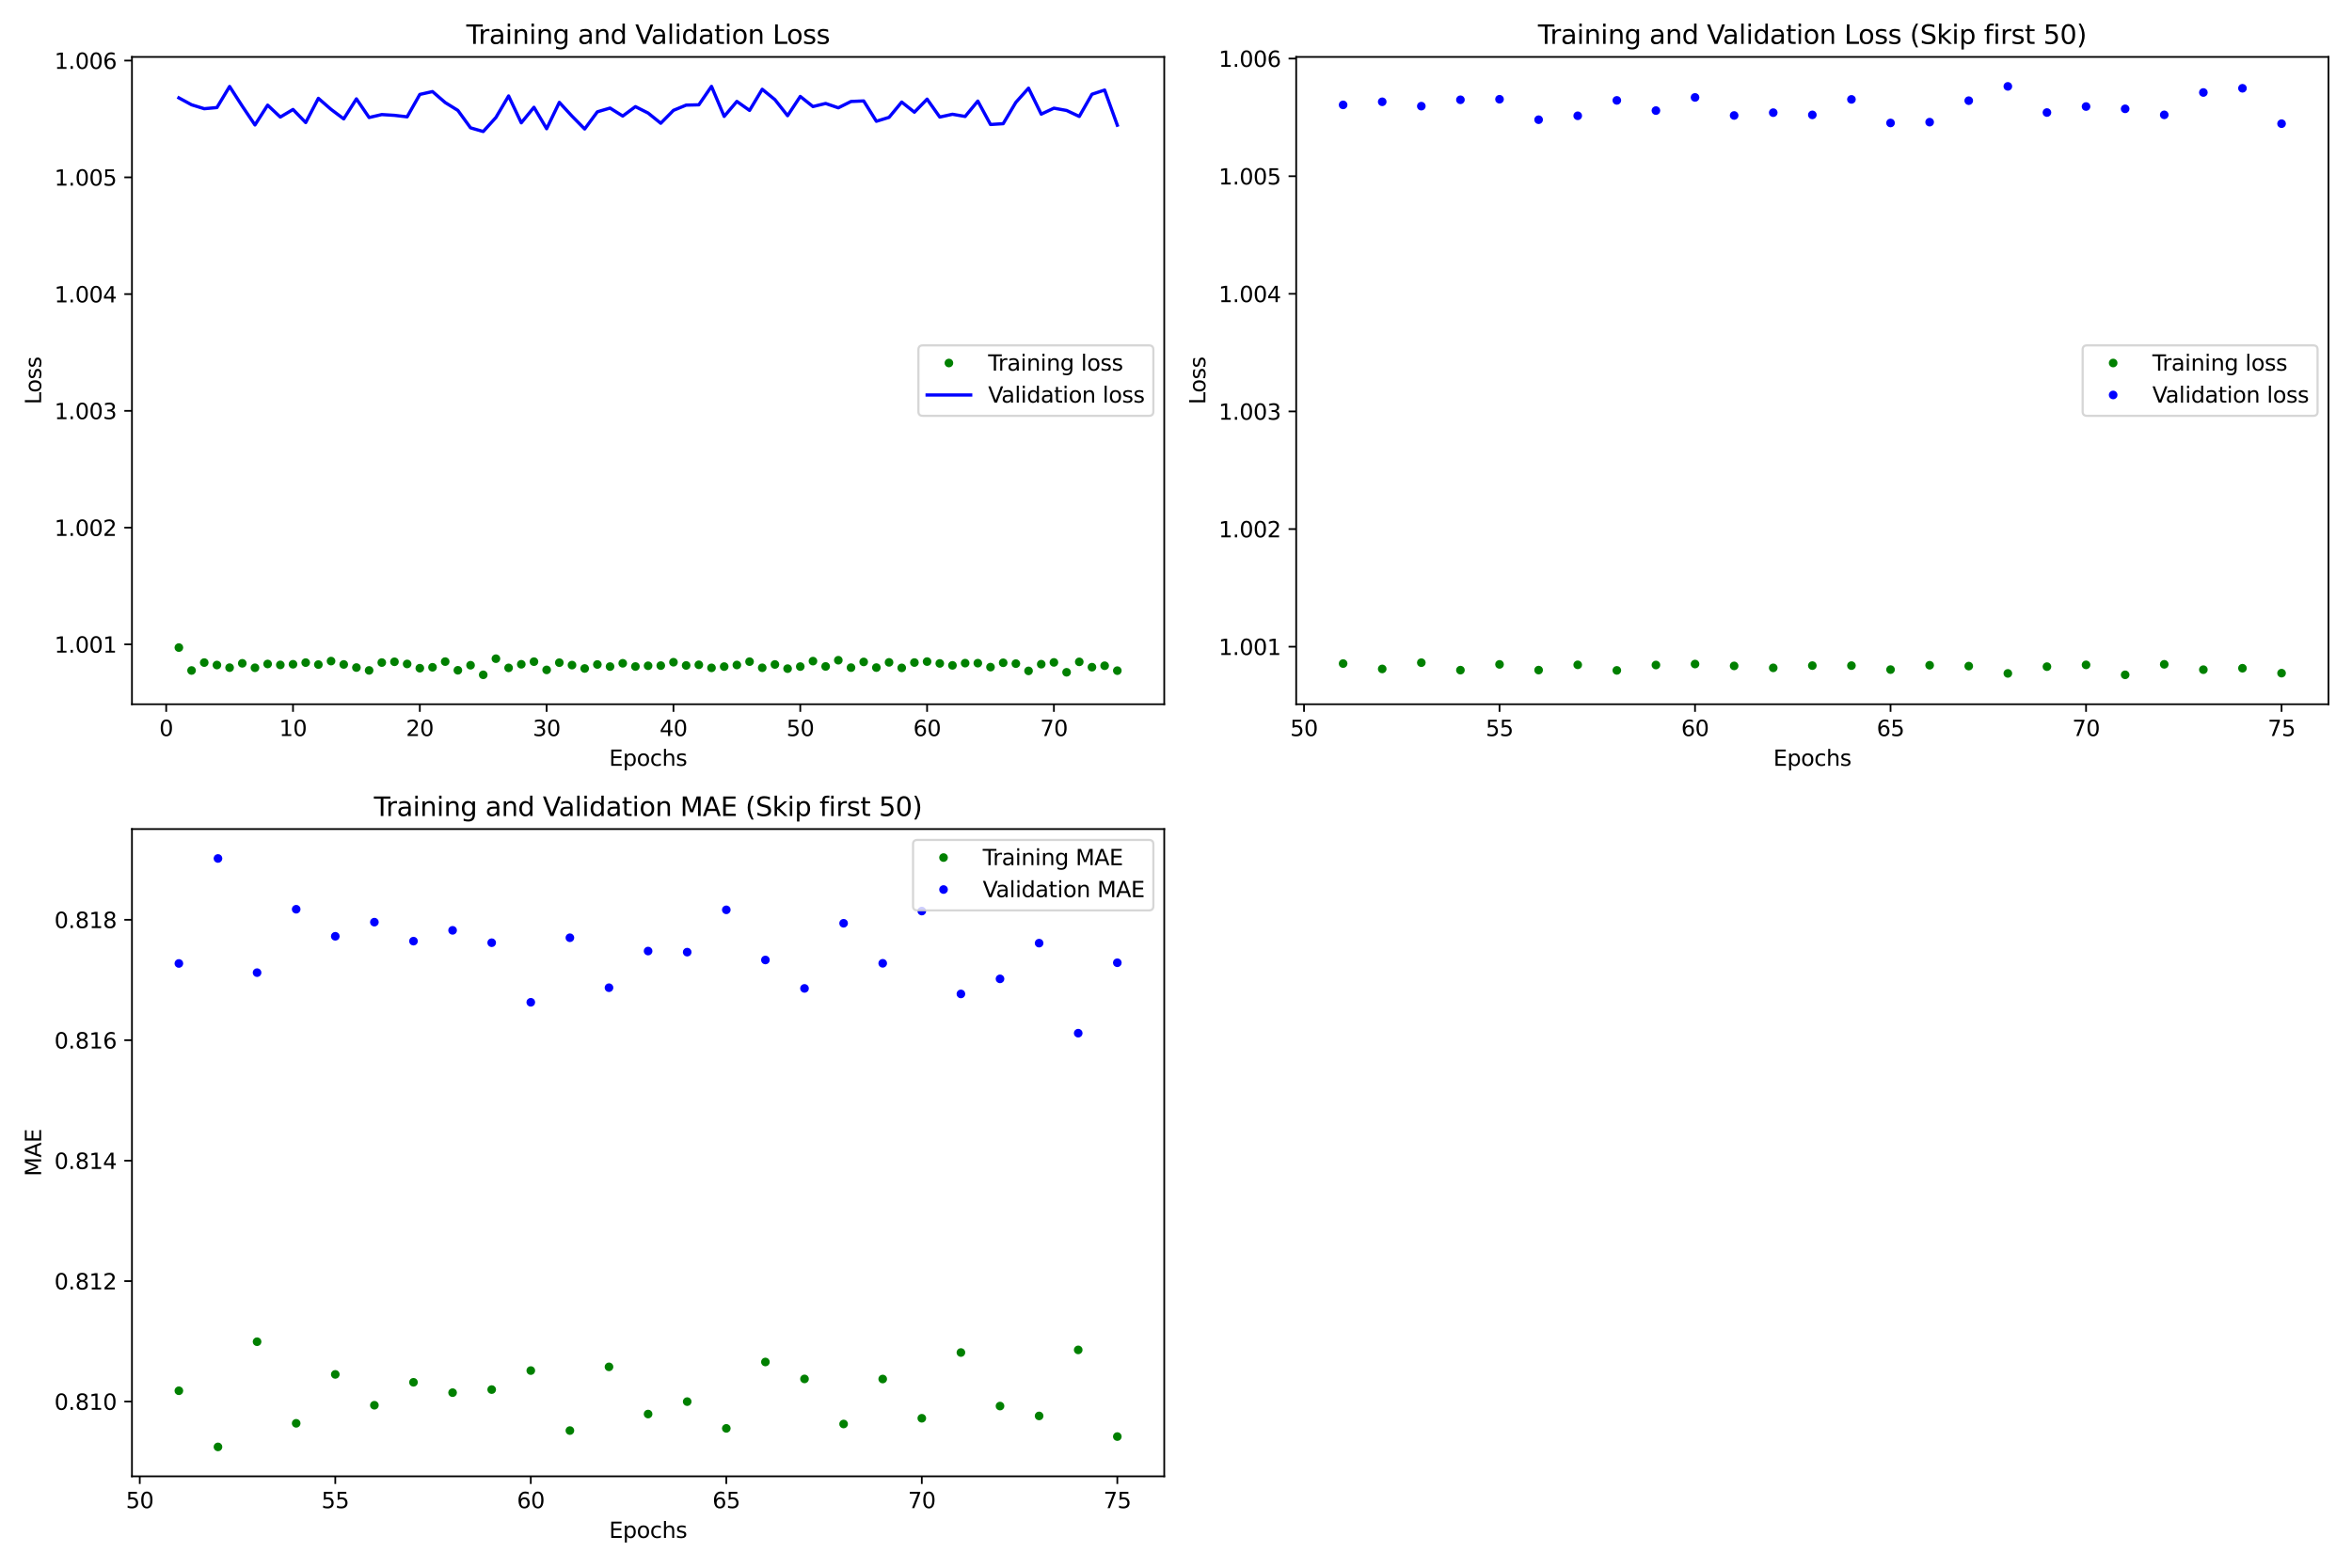 <?xml version="1.0" encoding="utf-8" standalone="no"?>
<!DOCTYPE svg PUBLIC "-//W3C//DTD SVG 1.1//EN"
  "http://www.w3.org/Graphics/SVG/1.1/DTD/svg11.dtd">
<svg xmlns:xlink="http://www.w3.org/1999/xlink" width="1080pt" height="720pt" viewBox="0 0 1080 720" xmlns="http://www.w3.org/2000/svg" version="1.1">
 <defs>
  <style type="text/css">*{stroke-linejoin: round; stroke-linecap: butt}</style>
 </defs>
 <g id="figure_1">
  <g id="patch_1">
   <path d="M 0 720 
L 1080 720 
L 1080 0 
L 0 0 
z
" style="fill: #ffffff"/>
  </g>
  <g id="axes_1">
   <g id="patch_2">
    <path d="M 60.59 323.44 
L 534.6 323.44 
L 534.6 26.16 
L 60.59 26.16 
z
" style="fill: #ffffff"/>
   </g>
   <g id="matplotlib.axis_1">
    <g id="xtick_1">
     <g id="line2d_1">
      <defs>
       <path id="mc42c882550" d="M 0 0 
L 0 3.5 
" style="stroke: #000000; stroke-width: 0.8"/>
      </defs>
      <g>
       <use xlink:href="#mc42c882550" x="76.313" y="323.44" style="stroke: #000000; stroke-width: 0.8"/>
      </g>
     </g>
     <g id="text_1">
      <!-- 0 -->
      <g transform="translate(73.131 338.038) scale(0.1 -0.1)">
       <defs>
        <path id="DejaVuSans-30" d="M 2034 4250 
Q 1547 4250 1301 3770 
Q 1056 3291 1056 2328 
Q 1056 1369 1301 889 
Q 1547 409 2034 409 
Q 2525 409 2770 889 
Q 3016 1369 3016 2328 
Q 3016 3291 2770 3770 
Q 2525 4250 2034 4250 
z
M 2034 4750 
Q 2819 4750 3233 4129 
Q 3647 3509 3647 2328 
Q 3647 1150 3233 529 
Q 2819 -91 2034 -91 
Q 1250 -91 836 529 
Q 422 1150 422 2328 
Q 422 3509 836 4129 
Q 1250 4750 2034 4750 
z
" transform="scale(0.016)"/>
       </defs>
       <use xlink:href="#DejaVuSans-30"/>
      </g>
     </g>
    </g>
    <g id="xtick_2">
     <g id="line2d_2">
      <g>
       <use xlink:href="#mc42c882550" x="134.545" y="323.44" style="stroke: #000000; stroke-width: 0.8"/>
      </g>
     </g>
     <g id="text_2">
      <!-- 10 -->
      <g transform="translate(128.182 338.038) scale(0.1 -0.1)">
       <defs>
        <path id="DejaVuSans-31" d="M 794 531 
L 1825 531 
L 1825 4091 
L 703 3866 
L 703 4441 
L 1819 4666 
L 2450 4666 
L 2450 531 
L 3481 531 
L 3481 0 
L 794 0 
L 794 531 
z
" transform="scale(0.016)"/>
       </defs>
       <use xlink:href="#DejaVuSans-31"/>
       <use xlink:href="#DejaVuSans-30" x="63.623"/>
      </g>
     </g>
    </g>
    <g id="xtick_3">
     <g id="line2d_3">
      <g>
       <use xlink:href="#mc42c882550" x="192.777" y="323.44" style="stroke: #000000; stroke-width: 0.8"/>
      </g>
     </g>
     <g id="text_3">
      <!-- 20 -->
      <g transform="translate(186.415 338.038) scale(0.1 -0.1)">
       <defs>
        <path id="DejaVuSans-32" d="M 1228 531 
L 3431 531 
L 3431 0 
L 469 0 
L 469 531 
Q 828 903 1448 1529 
Q 2069 2156 2228 2338 
Q 2531 2678 2651 2914 
Q 2772 3150 2772 3378 
Q 2772 3750 2511 3984 
Q 2250 4219 1831 4219 
Q 1534 4219 1204 4116 
Q 875 4013 500 3803 
L 500 4441 
Q 881 4594 1212 4672 
Q 1544 4750 1819 4750 
Q 2544 4750 2975 4387 
Q 3406 4025 3406 3419 
Q 3406 3131 3298 2873 
Q 3191 2616 2906 2266 
Q 2828 2175 2409 1742 
Q 1991 1309 1228 531 
z
" transform="scale(0.016)"/>
       </defs>
       <use xlink:href="#DejaVuSans-32"/>
       <use xlink:href="#DejaVuSans-30" x="63.623"/>
      </g>
     </g>
    </g>
    <g id="xtick_4">
     <g id="line2d_4">
      <g>
       <use xlink:href="#mc42c882550" x="251.009" y="323.44" style="stroke: #000000; stroke-width: 0.8"/>
      </g>
     </g>
     <g id="text_4">
      <!-- 30 -->
      <g transform="translate(244.647 338.038) scale(0.1 -0.1)">
       <defs>
        <path id="DejaVuSans-33" d="M 2597 2516 
Q 3050 2419 3304 2112 
Q 3559 1806 3559 1356 
Q 3559 666 3084 287 
Q 2609 -91 1734 -91 
Q 1441 -91 1130 -33 
Q 819 25 488 141 
L 488 750 
Q 750 597 1062 519 
Q 1375 441 1716 441 
Q 2309 441 2620 675 
Q 2931 909 2931 1356 
Q 2931 1769 2642 2001 
Q 2353 2234 1838 2234 
L 1294 2234 
L 1294 2753 
L 1863 2753 
Q 2328 2753 2575 2939 
Q 2822 3125 2822 3475 
Q 2822 3834 2567 4026 
Q 2313 4219 1838 4219 
Q 1578 4219 1281 4162 
Q 984 4106 628 3988 
L 628 4550 
Q 988 4650 1302 4700 
Q 1616 4750 1894 4750 
Q 2613 4750 3031 4423 
Q 3450 4097 3450 3541 
Q 3450 3153 3228 2886 
Q 3006 2619 2597 2516 
z
" transform="scale(0.016)"/>
       </defs>
       <use xlink:href="#DejaVuSans-33"/>
       <use xlink:href="#DejaVuSans-30" x="63.623"/>
      </g>
     </g>
    </g>
    <g id="xtick_5">
     <g id="line2d_5">
      <g>
       <use xlink:href="#mc42c882550" x="309.241" y="323.44" style="stroke: #000000; stroke-width: 0.8"/>
      </g>
     </g>
     <g id="text_5">
      <!-- 40 -->
      <g transform="translate(302.879 338.038) scale(0.1 -0.1)">
       <defs>
        <path id="DejaVuSans-34" d="M 2419 4116 
L 825 1625 
L 2419 1625 
L 2419 4116 
z
M 2253 4666 
L 3047 4666 
L 3047 1625 
L 3713 1625 
L 3713 1100 
L 3047 1100 
L 3047 0 
L 2419 0 
L 2419 1100 
L 313 1100 
L 313 1709 
L 2253 4666 
z
" transform="scale(0.016)"/>
       </defs>
       <use xlink:href="#DejaVuSans-34"/>
       <use xlink:href="#DejaVuSans-30" x="63.623"/>
      </g>
     </g>
    </g>
    <g id="xtick_6">
     <g id="line2d_6">
      <g>
       <use xlink:href="#mc42c882550" x="367.474" y="323.44" style="stroke: #000000; stroke-width: 0.8"/>
      </g>
     </g>
     <g id="text_6">
      <!-- 50 -->
      <g transform="translate(361.111 338.038) scale(0.1 -0.1)">
       <defs>
        <path id="DejaVuSans-35" d="M 691 4666 
L 3169 4666 
L 3169 4134 
L 1269 4134 
L 1269 2991 
Q 1406 3038 1543 3061 
Q 1681 3084 1819 3084 
Q 2600 3084 3056 2656 
Q 3513 2228 3513 1497 
Q 3513 744 3044 326 
Q 2575 -91 1722 -91 
Q 1428 -91 1123 -41 
Q 819 9 494 109 
L 494 744 
Q 775 591 1075 516 
Q 1375 441 1709 441 
Q 2250 441 2565 725 
Q 2881 1009 2881 1497 
Q 2881 1984 2565 2268 
Q 2250 2553 1709 2553 
Q 1456 2553 1204 2497 
Q 953 2441 691 2322 
L 691 4666 
z
" transform="scale(0.016)"/>
       </defs>
       <use xlink:href="#DejaVuSans-35"/>
       <use xlink:href="#DejaVuSans-30" x="63.623"/>
      </g>
     </g>
    </g>
    <g id="xtick_7">
     <g id="line2d_7">
      <g>
       <use xlink:href="#mc42c882550" x="425.706" y="323.44" style="stroke: #000000; stroke-width: 0.8"/>
      </g>
     </g>
     <g id="text_7">
      <!-- 60 -->
      <g transform="translate(419.343 338.038) scale(0.1 -0.1)">
       <defs>
        <path id="DejaVuSans-36" d="M 2113 2584 
Q 1688 2584 1439 2293 
Q 1191 2003 1191 1497 
Q 1191 994 1439 701 
Q 1688 409 2113 409 
Q 2538 409 2786 701 
Q 3034 994 3034 1497 
Q 3034 2003 2786 2293 
Q 2538 2584 2113 2584 
z
M 3366 4563 
L 3366 3988 
Q 3128 4100 2886 4159 
Q 2644 4219 2406 4219 
Q 1781 4219 1451 3797 
Q 1122 3375 1075 2522 
Q 1259 2794 1537 2939 
Q 1816 3084 2150 3084 
Q 2853 3084 3261 2657 
Q 3669 2231 3669 1497 
Q 3669 778 3244 343 
Q 2819 -91 2113 -91 
Q 1303 -91 875 529 
Q 447 1150 447 2328 
Q 447 3434 972 4092 
Q 1497 4750 2381 4750 
Q 2619 4750 2861 4703 
Q 3103 4656 3366 4563 
z
" transform="scale(0.016)"/>
       </defs>
       <use xlink:href="#DejaVuSans-36"/>
       <use xlink:href="#DejaVuSans-30" x="63.623"/>
      </g>
     </g>
    </g>
    <g id="xtick_8">
     <g id="line2d_8">
      <g>
       <use xlink:href="#mc42c882550" x="483.938" y="323.44" style="stroke: #000000; stroke-width: 0.8"/>
      </g>
     </g>
     <g id="text_8">
      <!-- 70 -->
      <g transform="translate(477.575 338.038) scale(0.1 -0.1)">
       <defs>
        <path id="DejaVuSans-37" d="M 525 4666 
L 3525 4666 
L 3525 4397 
L 1831 0 
L 1172 0 
L 2766 4134 
L 525 4134 
L 525 4666 
z
" transform="scale(0.016)"/>
       </defs>
       <use xlink:href="#DejaVuSans-37"/>
       <use xlink:href="#DejaVuSans-30" x="63.623"/>
      </g>
     </g>
    </g>
    <g id="text_9">
     <!-- Epochs -->
     <g transform="translate(279.679 351.717) scale(0.1 -0.1)">
      <defs>
       <path id="DejaVuSans-45" d="M 628 4666 
L 3578 4666 
L 3578 4134 
L 1259 4134 
L 1259 2753 
L 3481 2753 
L 3481 2222 
L 1259 2222 
L 1259 531 
L 3634 531 
L 3634 0 
L 628 0 
L 628 4666 
z
" transform="scale(0.016)"/>
       <path id="DejaVuSans-70" d="M 1159 525 
L 1159 -1331 
L 581 -1331 
L 581 3500 
L 1159 3500 
L 1159 2969 
Q 1341 3281 1617 3432 
Q 1894 3584 2278 3584 
Q 2916 3584 3314 3078 
Q 3713 2572 3713 1747 
Q 3713 922 3314 415 
Q 2916 -91 2278 -91 
Q 1894 -91 1617 61 
Q 1341 213 1159 525 
z
M 3116 1747 
Q 3116 2381 2855 2742 
Q 2594 3103 2138 3103 
Q 1681 3103 1420 2742 
Q 1159 2381 1159 1747 
Q 1159 1113 1420 752 
Q 1681 391 2138 391 
Q 2594 391 2855 752 
Q 3116 1113 3116 1747 
z
" transform="scale(0.016)"/>
       <path id="DejaVuSans-6f" d="M 1959 3097 
Q 1497 3097 1228 2736 
Q 959 2375 959 1747 
Q 959 1119 1226 758 
Q 1494 397 1959 397 
Q 2419 397 2687 759 
Q 2956 1122 2956 1747 
Q 2956 2369 2687 2733 
Q 2419 3097 1959 3097 
z
M 1959 3584 
Q 2709 3584 3137 3096 
Q 3566 2609 3566 1747 
Q 3566 888 3137 398 
Q 2709 -91 1959 -91 
Q 1206 -91 779 398 
Q 353 888 353 1747 
Q 353 2609 779 3096 
Q 1206 3584 1959 3584 
z
" transform="scale(0.016)"/>
       <path id="DejaVuSans-63" d="M 3122 3366 
L 3122 2828 
Q 2878 2963 2633 3030 
Q 2388 3097 2138 3097 
Q 1578 3097 1268 2742 
Q 959 2388 959 1747 
Q 959 1106 1268 751 
Q 1578 397 2138 397 
Q 2388 397 2633 464 
Q 2878 531 3122 666 
L 3122 134 
Q 2881 22 2623 -34 
Q 2366 -91 2075 -91 
Q 1284 -91 818 406 
Q 353 903 353 1747 
Q 353 2603 823 3093 
Q 1294 3584 2113 3584 
Q 2378 3584 2631 3529 
Q 2884 3475 3122 3366 
z
" transform="scale(0.016)"/>
       <path id="DejaVuSans-68" d="M 3513 2113 
L 3513 0 
L 2938 0 
L 2938 2094 
Q 2938 2591 2744 2837 
Q 2550 3084 2163 3084 
Q 1697 3084 1428 2787 
Q 1159 2491 1159 1978 
L 1159 0 
L 581 0 
L 581 4863 
L 1159 4863 
L 1159 2956 
Q 1366 3272 1645 3428 
Q 1925 3584 2291 3584 
Q 2894 3584 3203 3211 
Q 3513 2838 3513 2113 
z
" transform="scale(0.016)"/>
       <path id="DejaVuSans-73" d="M 2834 3397 
L 2834 2853 
Q 2591 2978 2328 3040 
Q 2066 3103 1784 3103 
Q 1356 3103 1142 2972 
Q 928 2841 928 2578 
Q 928 2378 1081 2264 
Q 1234 2150 1697 2047 
L 1894 2003 
Q 2506 1872 2764 1633 
Q 3022 1394 3022 966 
Q 3022 478 2636 193 
Q 2250 -91 1575 -91 
Q 1294 -91 989 -36 
Q 684 19 347 128 
L 347 722 
Q 666 556 975 473 
Q 1284 391 1588 391 
Q 1994 391 2212 530 
Q 2431 669 2431 922 
Q 2431 1156 2273 1281 
Q 2116 1406 1581 1522 
L 1381 1569 
Q 847 1681 609 1914 
Q 372 2147 372 2553 
Q 372 3047 722 3315 
Q 1072 3584 1716 3584 
Q 2034 3584 2315 3537 
Q 2597 3491 2834 3397 
z
" transform="scale(0.016)"/>
      </defs>
      <use xlink:href="#DejaVuSans-45"/>
      <use xlink:href="#DejaVuSans-70" x="63.184"/>
      <use xlink:href="#DejaVuSans-6f" x="126.66"/>
      <use xlink:href="#DejaVuSans-63" x="187.842"/>
      <use xlink:href="#DejaVuSans-68" x="242.822"/>
      <use xlink:href="#DejaVuSans-73" x="306.201"/>
     </g>
    </g>
   </g>
   <g id="matplotlib.axis_2">
    <g id="ytick_1">
     <g id="line2d_9">
      <defs>
       <path id="mbef3a33b83" d="M 0 0 
L -3.5 0 
" style="stroke: #000000; stroke-width: 0.8"/>
      </defs>
      <g>
       <use xlink:href="#mbef3a33b83" x="60.59" y="295.937" style="stroke: #000000; stroke-width: 0.8"/>
      </g>
     </g>
     <g id="text_10">
      <!-- 1.001 -->
      <g transform="translate(24.962 299.736) scale(0.1 -0.1)">
       <defs>
        <path id="DejaVuSans-2e" d="M 684 794 
L 1344 794 
L 1344 0 
L 684 0 
L 684 794 
z
" transform="scale(0.016)"/>
       </defs>
       <use xlink:href="#DejaVuSans-31"/>
       <use xlink:href="#DejaVuSans-2e" x="63.623"/>
       <use xlink:href="#DejaVuSans-30" x="95.41"/>
       <use xlink:href="#DejaVuSans-30" x="159.033"/>
       <use xlink:href="#DejaVuSans-31" x="222.656"/>
      </g>
     </g>
    </g>
    <g id="ytick_2">
     <g id="line2d_10">
      <g>
       <use xlink:href="#mbef3a33b83" x="60.59" y="242.314" style="stroke: #000000; stroke-width: 0.8"/>
      </g>
     </g>
     <g id="text_11">
      <!-- 1.002 -->
      <g transform="translate(24.962 246.114) scale(0.1 -0.1)">
       <use xlink:href="#DejaVuSans-31"/>
       <use xlink:href="#DejaVuSans-2e" x="63.623"/>
       <use xlink:href="#DejaVuSans-30" x="95.41"/>
       <use xlink:href="#DejaVuSans-30" x="159.033"/>
       <use xlink:href="#DejaVuSans-32" x="222.656"/>
      </g>
     </g>
    </g>
    <g id="ytick_3">
     <g id="line2d_11">
      <g>
       <use xlink:href="#mbef3a33b83" x="60.59" y="188.692" style="stroke: #000000; stroke-width: 0.8"/>
      </g>
     </g>
     <g id="text_12">
      <!-- 1.003 -->
      <g transform="translate(24.962 192.491) scale(0.1 -0.1)">
       <use xlink:href="#DejaVuSans-31"/>
       <use xlink:href="#DejaVuSans-2e" x="63.623"/>
       <use xlink:href="#DejaVuSans-30" x="95.41"/>
       <use xlink:href="#DejaVuSans-30" x="159.033"/>
       <use xlink:href="#DejaVuSans-33" x="222.656"/>
      </g>
     </g>
    </g>
    <g id="ytick_4">
     <g id="line2d_12">
      <g>
       <use xlink:href="#mbef3a33b83" x="60.59" y="135.069" style="stroke: #000000; stroke-width: 0.8"/>
      </g>
     </g>
     <g id="text_13">
      <!-- 1.004 -->
      <g transform="translate(24.962 138.868) scale(0.1 -0.1)">
       <use xlink:href="#DejaVuSans-31"/>
       <use xlink:href="#DejaVuSans-2e" x="63.623"/>
       <use xlink:href="#DejaVuSans-30" x="95.41"/>
       <use xlink:href="#DejaVuSans-30" x="159.033"/>
       <use xlink:href="#DejaVuSans-34" x="222.656"/>
      </g>
     </g>
    </g>
    <g id="ytick_5">
     <g id="line2d_13">
      <g>
       <use xlink:href="#mbef3a33b83" x="60.59" y="81.446" style="stroke: #000000; stroke-width: 0.8"/>
      </g>
     </g>
     <g id="text_14">
      <!-- 1.005 -->
      <g transform="translate(24.962 85.246) scale(0.1 -0.1)">
       <use xlink:href="#DejaVuSans-31"/>
       <use xlink:href="#DejaVuSans-2e" x="63.623"/>
       <use xlink:href="#DejaVuSans-30" x="95.41"/>
       <use xlink:href="#DejaVuSans-30" x="159.033"/>
       <use xlink:href="#DejaVuSans-35" x="222.656"/>
      </g>
     </g>
    </g>
    <g id="ytick_6">
     <g id="line2d_14">
      <g>
       <use xlink:href="#mbef3a33b83" x="60.59" y="27.824" style="stroke: #000000; stroke-width: 0.8"/>
      </g>
     </g>
     <g id="text_15">
      <!-- 1.006 -->
      <g transform="translate(24.962 31.623) scale(0.1 -0.1)">
       <use xlink:href="#DejaVuSans-31"/>
       <use xlink:href="#DejaVuSans-2e" x="63.623"/>
       <use xlink:href="#DejaVuSans-30" x="95.41"/>
       <use xlink:href="#DejaVuSans-30" x="159.033"/>
       <use xlink:href="#DejaVuSans-36" x="222.656"/>
      </g>
     </g>
    </g>
    <g id="text_16">
     <!-- Loss -->
     <g transform="translate(18.882 185.767) rotate(-90) scale(0.1 -0.1)">
      <defs>
       <path id="DejaVuSans-4c" d="M 628 4666 
L 1259 4666 
L 1259 531 
L 3531 531 
L 3531 0 
L 628 0 
L 628 4666 
z
" transform="scale(0.016)"/>
      </defs>
      <use xlink:href="#DejaVuSans-4c"/>
      <use xlink:href="#DejaVuSans-6f" x="53.963"/>
      <use xlink:href="#DejaVuSans-73" x="115.145"/>
      <use xlink:href="#DejaVuSans-73" x="167.244"/>
     </g>
    </g>
   </g>
   <g id="line2d_15">
    <defs>
     <path id="maf33cccb9c" d="M 0 1.5 
C 0.398 1.5 0.779 1.342 1.061 1.061 
C 1.342 0.779 1.5 0.398 1.5 0 
C 1.5 -0.398 1.342 -0.779 1.061 -1.061 
C 0.779 -1.342 0.398 -1.5 0 -1.5 
C -0.398 -1.5 -0.779 -1.342 -1.061 -1.061 
C -1.342 -0.779 -1.5 -0.398 -1.5 0 
C -1.5 0.398 -1.342 0.779 -1.061 1.061 
C -0.779 1.342 -0.398 1.5 0 1.5 
z
" style="stroke: #008000"/>
    </defs>
    <g clip-path="url(#p3b674d7bea)">
     <use xlink:href="#maf33cccb9c" x="82.136" y="297.418" style="fill: #008000; stroke: #008000"/>
     <use xlink:href="#maf33cccb9c" x="87.959" y="307.939" style="fill: #008000; stroke: #008000"/>
     <use xlink:href="#maf33cccb9c" x="93.782" y="304.308" style="fill: #008000; stroke: #008000"/>
     <use xlink:href="#maf33cccb9c" x="99.606" y="305.433" style="fill: #008000; stroke: #008000"/>
     <use xlink:href="#maf33cccb9c" x="105.429" y="306.642" style="fill: #008000; stroke: #008000"/>
     <use xlink:href="#maf33cccb9c" x="111.252" y="304.647" style="fill: #008000; stroke: #008000"/>
     <use xlink:href="#maf33cccb9c" x="117.075" y="306.693" style="fill: #008000; stroke: #008000"/>
     <use xlink:href="#maf33cccb9c" x="122.898" y="304.948" style="fill: #008000; stroke: #008000"/>
     <use xlink:href="#maf33cccb9c" x="128.722" y="305.376" style="fill: #008000; stroke: #008000"/>
     <use xlink:href="#maf33cccb9c" x="134.545" y="305.082" style="fill: #008000; stroke: #008000"/>
     <use xlink:href="#maf33cccb9c" x="140.368" y="304.321" style="fill: #008000; stroke: #008000"/>
     <use xlink:href="#maf33cccb9c" x="146.191" y="305.223" style="fill: #008000; stroke: #008000"/>
     <use xlink:href="#maf33cccb9c" x="152.015" y="303.624" style="fill: #008000; stroke: #008000"/>
     <use xlink:href="#maf33cccb9c" x="157.838" y="305.165" style="fill: #008000; stroke: #008000"/>
     <use xlink:href="#maf33cccb9c" x="163.661" y="306.59" style="fill: #008000; stroke: #008000"/>
     <use xlink:href="#maf33cccb9c" x="169.484" y="307.901" style="fill: #008000; stroke: #008000"/>
     <use xlink:href="#maf33cccb9c" x="175.307" y="304.302" style="fill: #008000; stroke: #008000"/>
     <use xlink:href="#maf33cccb9c" x="181.131" y="303.944" style="fill: #008000; stroke: #008000"/>
     <use xlink:href="#maf33cccb9c" x="186.954" y="304.935" style="fill: #008000; stroke: #008000"/>
     <use xlink:href="#maf33cccb9c" x="192.777" y="306.885" style="fill: #008000; stroke: #008000"/>
     <use xlink:href="#maf33cccb9c" x="198.6" y="306.469" style="fill: #008000; stroke: #008000"/>
     <use xlink:href="#maf33cccb9c" x="204.424" y="303.861" style="fill: #008000; stroke: #008000"/>
     <use xlink:href="#maf33cccb9c" x="210.247" y="307.843" style="fill: #008000; stroke: #008000"/>
     <use xlink:href="#maf33cccb9c" x="216.07" y="305.523" style="fill: #008000; stroke: #008000"/>
     <use xlink:href="#maf33cccb9c" x="221.893" y="309.927" style="fill: #008000; stroke: #008000"/>
     <use xlink:href="#maf33cccb9c" x="227.716" y="302.519" style="fill: #008000; stroke: #008000"/>
     <use xlink:href="#maf33cccb9c" x="233.54" y="306.744" style="fill: #008000; stroke: #008000"/>
     <use xlink:href="#maf33cccb9c" x="239.363" y="305.088" style="fill: #008000; stroke: #008000"/>
     <use xlink:href="#maf33cccb9c" x="245.186" y="303.887" style="fill: #008000; stroke: #008000"/>
     <use xlink:href="#maf33cccb9c" x="251.009" y="307.664" style="fill: #008000; stroke: #008000"/>
     <use xlink:href="#maf33cccb9c" x="256.832" y="304.347" style="fill: #008000; stroke: #008000"/>
     <use xlink:href="#maf33cccb9c" x="262.656" y="305.459" style="fill: #008000; stroke: #008000"/>
     <use xlink:href="#maf33cccb9c" x="268.479" y="307.019" style="fill: #008000; stroke: #008000"/>
     <use xlink:href="#maf33cccb9c" x="274.302" y="305.184" style="fill: #008000; stroke: #008000"/>
     <use xlink:href="#maf33cccb9c" x="280.125" y="306.143" style="fill: #008000; stroke: #008000"/>
     <use xlink:href="#maf33cccb9c" x="285.949" y="304.634" style="fill: #008000; stroke: #008000"/>
     <use xlink:href="#maf33cccb9c" x="291.772" y="306.111" style="fill: #008000; stroke: #008000"/>
     <use xlink:href="#maf33cccb9c" x="297.595" y="305.772" style="fill: #008000; stroke: #008000"/>
     <use xlink:href="#maf33cccb9c" x="303.418" y="305.696" style="fill: #008000; stroke: #008000"/>
     <use xlink:href="#maf33cccb9c" x="309.241" y="304.142" style="fill: #008000; stroke: #008000"/>
     <use xlink:href="#maf33cccb9c" x="315.065" y="305.625" style="fill: #008000; stroke: #008000"/>
     <use xlink:href="#maf33cccb9c" x="320.888" y="305.331" style="fill: #008000; stroke: #008000"/>
     <use xlink:href="#maf33cccb9c" x="326.711" y="306.731" style="fill: #008000; stroke: #008000"/>
     <use xlink:href="#maf33cccb9c" x="332.534" y="306.149" style="fill: #008000; stroke: #008000"/>
     <use xlink:href="#maf33cccb9c" x="338.358" y="305.414" style="fill: #008000; stroke: #008000"/>
     <use xlink:href="#maf33cccb9c" x="344.181" y="303.88" style="fill: #008000; stroke: #008000"/>
     <use xlink:href="#maf33cccb9c" x="350.004" y="306.699" style="fill: #008000; stroke: #008000"/>
     <use xlink:href="#maf33cccb9c" x="355.827" y="305.178" style="fill: #008000; stroke: #008000"/>
     <use xlink:href="#maf33cccb9c" x="361.65" y="307.089" style="fill: #008000; stroke: #008000"/>
     <use xlink:href="#maf33cccb9c" x="367.474" y="306.143" style="fill: #008000; stroke: #008000"/>
     <use xlink:href="#maf33cccb9c" x="373.297" y="303.637" style="fill: #008000; stroke: #008000"/>
     <use xlink:href="#maf33cccb9c" x="379.12" y="306.079" style="fill: #008000; stroke: #008000"/>
     <use xlink:href="#maf33cccb9c" x="384.943" y="303.228" style="fill: #008000; stroke: #008000"/>
     <use xlink:href="#maf33cccb9c" x="390.766" y="306.629" style="fill: #008000; stroke: #008000"/>
     <use xlink:href="#maf33cccb9c" x="396.59" y="304.008" style="fill: #008000; stroke: #008000"/>
     <use xlink:href="#maf33cccb9c" x="402.413" y="306.61" style="fill: #008000; stroke: #008000"/>
     <use xlink:href="#maf33cccb9c" x="408.236" y="304.213" style="fill: #008000; stroke: #008000"/>
     <use xlink:href="#maf33cccb9c" x="414.059" y="306.744" style="fill: #008000; stroke: #008000"/>
     <use xlink:href="#maf33cccb9c" x="419.883" y="304.289" style="fill: #008000; stroke: #008000"/>
     <use xlink:href="#maf33cccb9c" x="425.706" y="303.848" style="fill: #008000; stroke: #008000"/>
     <use xlink:href="#maf33cccb9c" x="431.529" y="304.698" style="fill: #008000; stroke: #008000"/>
     <use xlink:href="#maf33cccb9c" x="437.352" y="305.587" style="fill: #008000; stroke: #008000"/>
     <use xlink:href="#maf33cccb9c" x="443.175" y="304.564" style="fill: #008000; stroke: #008000"/>
     <use xlink:href="#maf33cccb9c" x="448.999" y="304.571" style="fill: #008000; stroke: #008000"/>
     <use xlink:href="#maf33cccb9c" x="454.822" y="306.386" style="fill: #008000; stroke: #008000"/>
     <use xlink:href="#maf33cccb9c" x="460.645" y="304.398" style="fill: #008000; stroke: #008000"/>
     <use xlink:href="#maf33cccb9c" x="466.468" y="304.788" style="fill: #008000; stroke: #008000"/>
     <use xlink:href="#maf33cccb9c" x="472.292" y="308.118" style="fill: #008000; stroke: #008000"/>
     <use xlink:href="#maf33cccb9c" x="478.115" y="305.044" style="fill: #008000; stroke: #008000"/>
     <use xlink:href="#maf33cccb9c" x="483.938" y="304.225" style="fill: #008000; stroke: #008000"/>
     <use xlink:href="#maf33cccb9c" x="489.761" y="308.764" style="fill: #008000; stroke: #008000"/>
     <use xlink:href="#maf33cccb9c" x="495.584" y="303.976" style="fill: #008000; stroke: #008000"/>
     <use xlink:href="#maf33cccb9c" x="501.408" y="306.418" style="fill: #008000; stroke: #008000"/>
     <use xlink:href="#maf33cccb9c" x="507.231" y="305.759" style="fill: #008000; stroke: #008000"/>
     <use xlink:href="#maf33cccb9c" x="513.054" y="308.01" style="fill: #008000; stroke: #008000"/>
    </g>
   </g>
   <g id="line2d_16">
    <path d="M 82.136 44.946 
L 87.959 48.123 
L 93.782 49.926 
L 99.606 49.395 
L 105.429 39.717 
L 111.252 48.763 
L 117.075 57.386 
L 122.898 48.29 
L 128.722 53.761 
L 134.545 50.278 
L 140.368 56.293 
L 146.191 45.164 
L 152.015 50.233 
L 157.838 54.605 
L 163.661 45.419 
L 169.484 53.966 
L 175.307 52.617 
L 181.131 52.975 
L 186.954 53.659 
L 192.777 43.367 
L 198.6 42.057 
L 204.424 47.094 
L 210.247 50.706 
L 216.07 58.715 
L 221.893 60.403 
L 227.716 53.96 
L 233.54 44.071 
L 239.363 56.408 
L 245.186 49.274 
L 251.009 59.125 
L 256.832 47.018 
L 262.656 53.333 
L 268.479 59.24 
L 274.302 51.351 
L 280.125 49.632 
L 285.949 53.295 
L 291.772 48.974 
L 297.595 51.914 
L 303.418 56.606 
L 309.241 50.68 
L 315.065 48.277 
L 320.888 48.136 
L 326.711 39.673 
L 332.534 53.461 
L 338.358 46.576 
L 344.181 50.712 
L 350.004 41.002 
L 355.827 45.758 
L 361.65 53.135 
L 367.474 44.288 
L 373.297 48.935 
L 379.12 47.522 
L 384.943 49.511 
L 390.766 46.608 
L 396.59 46.359 
L 402.413 55.692 
L 408.236 53.902 
L 414.059 46.883 
L 419.883 51.53 
L 425.706 45.528 
L 431.529 53.761 
L 437.352 52.477 
L 443.175 53.487 
L 448.999 46.429 
L 454.822 57.175 
L 460.645 56.804 
L 466.468 47.011 
L 472.292 40.497 
L 478.115 52.419 
L 483.938 49.683 
L 489.761 50.731 
L 495.584 53.474 
L 501.408 43.284 
L 507.231 41.36 
L 513.054 57.501 
" clip-path="url(#p3b674d7bea)" style="fill: none; stroke: #0000ff; stroke-width: 1.5; stroke-linecap: square"/>
   </g>
   <g id="patch_3">
    <path d="M 60.59 323.44 
L 60.59 26.16 
" style="fill: none; stroke: #000000; stroke-width: 0.8; stroke-linejoin: miter; stroke-linecap: square"/>
   </g>
   <g id="patch_4">
    <path d="M 534.6 323.44 
L 534.6 26.16 
" style="fill: none; stroke: #000000; stroke-width: 0.8; stroke-linejoin: miter; stroke-linecap: square"/>
   </g>
   <g id="patch_5">
    <path d="M 60.59 323.44 
L 534.6 323.44 
" style="fill: none; stroke: #000000; stroke-width: 0.8; stroke-linejoin: miter; stroke-linecap: square"/>
   </g>
   <g id="patch_6">
    <path d="M 60.59 26.16 
L 534.6 26.16 
" style="fill: none; stroke: #000000; stroke-width: 0.8; stroke-linejoin: miter; stroke-linecap: square"/>
   </g>
   <g id="text_17">
    <!-- Training and Validation Loss -->
    <g transform="translate(214.126 20.16) scale(0.12 -0.12)">
     <defs>
      <path id="DejaVuSans-54" d="M -19 4666 
L 3928 4666 
L 3928 4134 
L 2272 4134 
L 2272 0 
L 1638 0 
L 1638 4134 
L -19 4134 
L -19 4666 
z
" transform="scale(0.016)"/>
      <path id="DejaVuSans-72" d="M 2631 2963 
Q 2534 3019 2420 3045 
Q 2306 3072 2169 3072 
Q 1681 3072 1420 2755 
Q 1159 2438 1159 1844 
L 1159 0 
L 581 0 
L 581 3500 
L 1159 3500 
L 1159 2956 
Q 1341 3275 1631 3429 
Q 1922 3584 2338 3584 
Q 2397 3584 2469 3576 
Q 2541 3569 2628 3553 
L 2631 2963 
z
" transform="scale(0.016)"/>
      <path id="DejaVuSans-61" d="M 2194 1759 
Q 1497 1759 1228 1600 
Q 959 1441 959 1056 
Q 959 750 1161 570 
Q 1363 391 1709 391 
Q 2188 391 2477 730 
Q 2766 1069 2766 1631 
L 2766 1759 
L 2194 1759 
z
M 3341 1997 
L 3341 0 
L 2766 0 
L 2766 531 
Q 2569 213 2275 61 
Q 1981 -91 1556 -91 
Q 1019 -91 701 211 
Q 384 513 384 1019 
Q 384 1609 779 1909 
Q 1175 2209 1959 2209 
L 2766 2209 
L 2766 2266 
Q 2766 2663 2505 2880 
Q 2244 3097 1772 3097 
Q 1472 3097 1187 3025 
Q 903 2953 641 2809 
L 641 3341 
Q 956 3463 1253 3523 
Q 1550 3584 1831 3584 
Q 2591 3584 2966 3190 
Q 3341 2797 3341 1997 
z
" transform="scale(0.016)"/>
      <path id="DejaVuSans-69" d="M 603 3500 
L 1178 3500 
L 1178 0 
L 603 0 
L 603 3500 
z
M 603 4863 
L 1178 4863 
L 1178 4134 
L 603 4134 
L 603 4863 
z
" transform="scale(0.016)"/>
      <path id="DejaVuSans-6e" d="M 3513 2113 
L 3513 0 
L 2938 0 
L 2938 2094 
Q 2938 2591 2744 2837 
Q 2550 3084 2163 3084 
Q 1697 3084 1428 2787 
Q 1159 2491 1159 1978 
L 1159 0 
L 581 0 
L 581 3500 
L 1159 3500 
L 1159 2956 
Q 1366 3272 1645 3428 
Q 1925 3584 2291 3584 
Q 2894 3584 3203 3211 
Q 3513 2838 3513 2113 
z
" transform="scale(0.016)"/>
      <path id="DejaVuSans-67" d="M 2906 1791 
Q 2906 2416 2648 2759 
Q 2391 3103 1925 3103 
Q 1463 3103 1205 2759 
Q 947 2416 947 1791 
Q 947 1169 1205 825 
Q 1463 481 1925 481 
Q 2391 481 2648 825 
Q 2906 1169 2906 1791 
z
M 3481 434 
Q 3481 -459 3084 -895 
Q 2688 -1331 1869 -1331 
Q 1566 -1331 1297 -1286 
Q 1028 -1241 775 -1147 
L 775 -588 
Q 1028 -725 1275 -790 
Q 1522 -856 1778 -856 
Q 2344 -856 2625 -561 
Q 2906 -266 2906 331 
L 2906 616 
Q 2728 306 2450 153 
Q 2172 0 1784 0 
Q 1141 0 747 490 
Q 353 981 353 1791 
Q 353 2603 747 3093 
Q 1141 3584 1784 3584 
Q 2172 3584 2450 3431 
Q 2728 3278 2906 2969 
L 2906 3500 
L 3481 3500 
L 3481 434 
z
" transform="scale(0.016)"/>
      <path id="DejaVuSans-20" transform="scale(0.016)"/>
      <path id="DejaVuSans-64" d="M 2906 2969 
L 2906 4863 
L 3481 4863 
L 3481 0 
L 2906 0 
L 2906 525 
Q 2725 213 2448 61 
Q 2172 -91 1784 -91 
Q 1150 -91 751 415 
Q 353 922 353 1747 
Q 353 2572 751 3078 
Q 1150 3584 1784 3584 
Q 2172 3584 2448 3432 
Q 2725 3281 2906 2969 
z
M 947 1747 
Q 947 1113 1208 752 
Q 1469 391 1925 391 
Q 2381 391 2643 752 
Q 2906 1113 2906 1747 
Q 2906 2381 2643 2742 
Q 2381 3103 1925 3103 
Q 1469 3103 1208 2742 
Q 947 2381 947 1747 
z
" transform="scale(0.016)"/>
      <path id="DejaVuSans-56" d="M 1831 0 
L 50 4666 
L 709 4666 
L 2188 738 
L 3669 4666 
L 4325 4666 
L 2547 0 
L 1831 0 
z
" transform="scale(0.016)"/>
      <path id="DejaVuSans-6c" d="M 603 4863 
L 1178 4863 
L 1178 0 
L 603 0 
L 603 4863 
z
" transform="scale(0.016)"/>
      <path id="DejaVuSans-74" d="M 1172 4494 
L 1172 3500 
L 2356 3500 
L 2356 3053 
L 1172 3053 
L 1172 1153 
Q 1172 725 1289 603 
Q 1406 481 1766 481 
L 2356 481 
L 2356 0 
L 1766 0 
Q 1100 0 847 248 
Q 594 497 594 1153 
L 594 3053 
L 172 3053 
L 172 3500 
L 594 3500 
L 594 4494 
L 1172 4494 
z
" transform="scale(0.016)"/>
     </defs>
     <use xlink:href="#DejaVuSans-54"/>
     <use xlink:href="#DejaVuSans-72" x="46.334"/>
     <use xlink:href="#DejaVuSans-61" x="87.447"/>
     <use xlink:href="#DejaVuSans-69" x="148.727"/>
     <use xlink:href="#DejaVuSans-6e" x="176.51"/>
     <use xlink:href="#DejaVuSans-69" x="239.889"/>
     <use xlink:href="#DejaVuSans-6e" x="267.672"/>
     <use xlink:href="#DejaVuSans-67" x="331.051"/>
     <use xlink:href="#DejaVuSans-20" x="394.527"/>
     <use xlink:href="#DejaVuSans-61" x="426.314"/>
     <use xlink:href="#DejaVuSans-6e" x="487.594"/>
     <use xlink:href="#DejaVuSans-64" x="550.973"/>
     <use xlink:href="#DejaVuSans-20" x="614.449"/>
     <use xlink:href="#DejaVuSans-56" x="646.236"/>
     <use xlink:href="#DejaVuSans-61" x="706.895"/>
     <use xlink:href="#DejaVuSans-6c" x="768.174"/>
     <use xlink:href="#DejaVuSans-69" x="795.957"/>
     <use xlink:href="#DejaVuSans-64" x="823.74"/>
     <use xlink:href="#DejaVuSans-61" x="887.217"/>
     <use xlink:href="#DejaVuSans-74" x="948.496"/>
     <use xlink:href="#DejaVuSans-69" x="987.705"/>
     <use xlink:href="#DejaVuSans-6f" x="1015.488"/>
     <use xlink:href="#DejaVuSans-6e" x="1076.67"/>
     <use xlink:href="#DejaVuSans-20" x="1140.049"/>
     <use xlink:href="#DejaVuSans-4c" x="1171.836"/>
     <use xlink:href="#DejaVuSans-6f" x="1225.799"/>
     <use xlink:href="#DejaVuSans-73" x="1286.98"/>
     <use xlink:href="#DejaVuSans-73" x="1339.08"/>
    </g>
   </g>
   <g id="legend_1">
    <g id="patch_7">
     <path d="M 423.725 190.978 
L 527.6 190.978 
Q 529.6 190.978 529.6 188.978 
L 529.6 160.622 
Q 529.6 158.622 527.6 158.622 
L 423.725 158.622 
Q 421.725 158.622 421.725 160.622 
L 421.725 188.978 
Q 421.725 190.978 423.725 190.978 
z
" style="fill: #ffffff; opacity: 0.8; stroke: #cccccc; stroke-linejoin: miter"/>
    </g>
    <g id="line2d_17">
     <g>
      <use xlink:href="#maf33cccb9c" x="435.725" y="166.72" style="fill: #008000; stroke: #008000"/>
     </g>
    </g>
    <g id="text_18">
     <!-- Training loss -->
     <g transform="translate(453.725 170.22) scale(0.1 -0.1)">
      <use xlink:href="#DejaVuSans-54"/>
      <use xlink:href="#DejaVuSans-72" x="46.334"/>
      <use xlink:href="#DejaVuSans-61" x="87.447"/>
      <use xlink:href="#DejaVuSans-69" x="148.727"/>
      <use xlink:href="#DejaVuSans-6e" x="176.51"/>
      <use xlink:href="#DejaVuSans-69" x="239.889"/>
      <use xlink:href="#DejaVuSans-6e" x="267.672"/>
      <use xlink:href="#DejaVuSans-67" x="331.051"/>
      <use xlink:href="#DejaVuSans-20" x="394.527"/>
      <use xlink:href="#DejaVuSans-6c" x="426.314"/>
      <use xlink:href="#DejaVuSans-6f" x="454.098"/>
      <use xlink:href="#DejaVuSans-73" x="515.279"/>
      <use xlink:href="#DejaVuSans-73" x="567.379"/>
     </g>
    </g>
    <g id="line2d_18">
     <path d="M 425.725 181.398 
L 435.725 181.398 
L 445.725 181.398 
" style="fill: none; stroke: #0000ff; stroke-width: 1.5; stroke-linecap: square"/>
    </g>
    <g id="text_19">
     <!-- Validation loss -->
     <g transform="translate(453.725 184.898) scale(0.1 -0.1)">
      <use xlink:href="#DejaVuSans-56"/>
      <use xlink:href="#DejaVuSans-61" x="60.658"/>
      <use xlink:href="#DejaVuSans-6c" x="121.938"/>
      <use xlink:href="#DejaVuSans-69" x="149.721"/>
      <use xlink:href="#DejaVuSans-64" x="177.504"/>
      <use xlink:href="#DejaVuSans-61" x="240.98"/>
      <use xlink:href="#DejaVuSans-74" x="302.26"/>
      <use xlink:href="#DejaVuSans-69" x="341.469"/>
      <use xlink:href="#DejaVuSans-6f" x="369.252"/>
      <use xlink:href="#DejaVuSans-6e" x="430.434"/>
      <use xlink:href="#DejaVuSans-20" x="493.812"/>
      <use xlink:href="#DejaVuSans-6c" x="525.6"/>
      <use xlink:href="#DejaVuSans-6f" x="553.383"/>
      <use xlink:href="#DejaVuSans-73" x="614.564"/>
      <use xlink:href="#DejaVuSans-73" x="666.664"/>
     </g>
    </g>
   </g>
  </g>
  <g id="axes_2">
   <g id="patch_8">
    <path d="M 595.19 323.44 
L 1069.2 323.44 
L 1069.2 26.16 
L 595.19 26.16 
z
" style="fill: #ffffff"/>
   </g>
   <g id="matplotlib.axis_3">
    <g id="xtick_9">
     <g id="line2d_19">
      <g>
       <use xlink:href="#mc42c882550" x="598.781" y="323.44" style="stroke: #000000; stroke-width: 0.8"/>
      </g>
     </g>
     <g id="text_20">
      <!-- 50 -->
      <g transform="translate(592.418 338.038) scale(0.1 -0.1)">
       <use xlink:href="#DejaVuSans-35"/>
       <use xlink:href="#DejaVuSans-30" x="63.623"/>
      </g>
     </g>
    </g>
    <g id="xtick_10">
     <g id="line2d_20">
      <g>
       <use xlink:href="#mc42c882550" x="688.556" y="323.44" style="stroke: #000000; stroke-width: 0.8"/>
      </g>
     </g>
     <g id="text_21">
      <!-- 55 -->
      <g transform="translate(682.193 338.038) scale(0.1 -0.1)">
       <use xlink:href="#DejaVuSans-35"/>
       <use xlink:href="#DejaVuSans-35" x="63.623"/>
      </g>
     </g>
    </g>
    <g id="xtick_11">
     <g id="line2d_21">
      <g>
       <use xlink:href="#mc42c882550" x="778.33" y="323.44" style="stroke: #000000; stroke-width: 0.8"/>
      </g>
     </g>
     <g id="text_22">
      <!-- 60 -->
      <g transform="translate(771.968 338.038) scale(0.1 -0.1)">
       <use xlink:href="#DejaVuSans-36"/>
       <use xlink:href="#DejaVuSans-30" x="63.623"/>
      </g>
     </g>
    </g>
    <g id="xtick_12">
     <g id="line2d_22">
      <g>
       <use xlink:href="#mc42c882550" x="868.105" y="323.44" style="stroke: #000000; stroke-width: 0.8"/>
      </g>
     </g>
     <g id="text_23">
      <!-- 65 -->
      <g transform="translate(861.742 338.038) scale(0.1 -0.1)">
       <use xlink:href="#DejaVuSans-36"/>
       <use xlink:href="#DejaVuSans-35" x="63.623"/>
      </g>
     </g>
    </g>
    <g id="xtick_13">
     <g id="line2d_23">
      <g>
       <use xlink:href="#mc42c882550" x="957.879" y="323.44" style="stroke: #000000; stroke-width: 0.8"/>
      </g>
     </g>
     <g id="text_24">
      <!-- 70 -->
      <g transform="translate(951.517 338.038) scale(0.1 -0.1)">
       <use xlink:href="#DejaVuSans-37"/>
       <use xlink:href="#DejaVuSans-30" x="63.623"/>
      </g>
     </g>
    </g>
    <g id="xtick_14">
     <g id="line2d_24">
      <g>
       <use xlink:href="#mc42c882550" x="1047.654" y="323.44" style="stroke: #000000; stroke-width: 0.8"/>
      </g>
     </g>
     <g id="text_25">
      <!-- 75 -->
      <g transform="translate(1041.292 338.038) scale(0.1 -0.1)">
       <use xlink:href="#DejaVuSans-37"/>
       <use xlink:href="#DejaVuSans-35" x="63.623"/>
      </g>
     </g>
    </g>
    <g id="text_26">
     <!-- Epochs -->
     <g transform="translate(814.279 351.717) scale(0.1 -0.1)">
      <use xlink:href="#DejaVuSans-45"/>
      <use xlink:href="#DejaVuSans-70" x="63.184"/>
      <use xlink:href="#DejaVuSans-6f" x="126.66"/>
      <use xlink:href="#DejaVuSans-63" x="187.842"/>
      <use xlink:href="#DejaVuSans-68" x="242.822"/>
      <use xlink:href="#DejaVuSans-73" x="306.201"/>
     </g>
    </g>
   </g>
   <g id="matplotlib.axis_4">
    <g id="ytick_7">
     <g id="line2d_25">
      <g>
       <use xlink:href="#mbef3a33b83" x="595.19" y="297.005" style="stroke: #000000; stroke-width: 0.8"/>
      </g>
     </g>
     <g id="text_27">
      <!-- 1.001 -->
      <g transform="translate(559.562 300.805) scale(0.1 -0.1)">
       <use xlink:href="#DejaVuSans-31"/>
       <use xlink:href="#DejaVuSans-2e" x="63.623"/>
       <use xlink:href="#DejaVuSans-30" x="95.41"/>
       <use xlink:href="#DejaVuSans-30" x="159.033"/>
       <use xlink:href="#DejaVuSans-31" x="222.656"/>
      </g>
     </g>
    </g>
    <g id="ytick_8">
     <g id="line2d_26">
      <g>
       <use xlink:href="#mbef3a33b83" x="595.19" y="242.985" style="stroke: #000000; stroke-width: 0.8"/>
      </g>
     </g>
     <g id="text_28">
      <!-- 1.002 -->
      <g transform="translate(559.562 246.785) scale(0.1 -0.1)">
       <use xlink:href="#DejaVuSans-31"/>
       <use xlink:href="#DejaVuSans-2e" x="63.623"/>
       <use xlink:href="#DejaVuSans-30" x="95.41"/>
       <use xlink:href="#DejaVuSans-30" x="159.033"/>
       <use xlink:href="#DejaVuSans-32" x="222.656"/>
      </g>
     </g>
    </g>
    <g id="ytick_9">
     <g id="line2d_27">
      <g>
       <use xlink:href="#mbef3a33b83" x="595.19" y="188.965" style="stroke: #000000; stroke-width: 0.8"/>
      </g>
     </g>
     <g id="text_29">
      <!-- 1.003 -->
      <g transform="translate(559.562 192.764) scale(0.1 -0.1)">
       <use xlink:href="#DejaVuSans-31"/>
       <use xlink:href="#DejaVuSans-2e" x="63.623"/>
       <use xlink:href="#DejaVuSans-30" x="95.41"/>
       <use xlink:href="#DejaVuSans-30" x="159.033"/>
       <use xlink:href="#DejaVuSans-33" x="222.656"/>
      </g>
     </g>
    </g>
    <g id="ytick_10">
     <g id="line2d_28">
      <g>
       <use xlink:href="#mbef3a33b83" x="595.19" y="134.945" style="stroke: #000000; stroke-width: 0.8"/>
      </g>
     </g>
     <g id="text_30">
      <!-- 1.004 -->
      <g transform="translate(559.562 138.744) scale(0.1 -0.1)">
       <use xlink:href="#DejaVuSans-31"/>
       <use xlink:href="#DejaVuSans-2e" x="63.623"/>
       <use xlink:href="#DejaVuSans-30" x="95.41"/>
       <use xlink:href="#DejaVuSans-30" x="159.033"/>
       <use xlink:href="#DejaVuSans-34" x="222.656"/>
      </g>
     </g>
    </g>
    <g id="ytick_11">
     <g id="line2d_29">
      <g>
       <use xlink:href="#mbef3a33b83" x="595.19" y="80.925" style="stroke: #000000; stroke-width: 0.8"/>
      </g>
     </g>
     <g id="text_31">
      <!-- 1.005 -->
      <g transform="translate(559.562 84.724) scale(0.1 -0.1)">
       <use xlink:href="#DejaVuSans-31"/>
       <use xlink:href="#DejaVuSans-2e" x="63.623"/>
       <use xlink:href="#DejaVuSans-30" x="95.41"/>
       <use xlink:href="#DejaVuSans-30" x="159.033"/>
       <use xlink:href="#DejaVuSans-35" x="222.656"/>
      </g>
     </g>
    </g>
    <g id="ytick_12">
     <g id="line2d_30">
      <g>
       <use xlink:href="#mbef3a33b83" x="595.19" y="26.905" style="stroke: #000000; stroke-width: 0.8"/>
      </g>
     </g>
     <g id="text_32">
      <!-- 1.006 -->
      <g transform="translate(559.562 30.704) scale(0.1 -0.1)">
       <use xlink:href="#DejaVuSans-31"/>
       <use xlink:href="#DejaVuSans-2e" x="63.623"/>
       <use xlink:href="#DejaVuSans-30" x="95.41"/>
       <use xlink:href="#DejaVuSans-30" x="159.033"/>
       <use xlink:href="#DejaVuSans-36" x="222.656"/>
      </g>
     </g>
    </g>
    <g id="text_33">
     <!-- Loss -->
     <g transform="translate(553.482 185.767) rotate(-90) scale(0.1 -0.1)">
      <use xlink:href="#DejaVuSans-4c"/>
      <use xlink:href="#DejaVuSans-6f" x="53.963"/>
      <use xlink:href="#DejaVuSans-73" x="115.145"/>
      <use xlink:href="#DejaVuSans-73" x="167.244"/>
     </g>
    </g>
   </g>
   <g id="line2d_31">
    <g clip-path="url(#p03629d19cd)">
     <use xlink:href="#maf33cccb9c" x="616.736" y="304.763" style="fill: #008000; stroke: #008000"/>
     <use xlink:href="#maf33cccb9c" x="634.691" y="307.223" style="fill: #008000; stroke: #008000"/>
     <use xlink:href="#maf33cccb9c" x="652.646" y="304.351" style="fill: #008000; stroke: #008000"/>
     <use xlink:href="#maf33cccb9c" x="670.601" y="307.776" style="fill: #008000; stroke: #008000"/>
     <use xlink:href="#maf33cccb9c" x="688.556" y="305.136" style="fill: #008000; stroke: #008000"/>
     <use xlink:href="#maf33cccb9c" x="706.511" y="307.757" style="fill: #008000; stroke: #008000"/>
     <use xlink:href="#maf33cccb9c" x="724.465" y="305.342" style="fill: #008000; stroke: #008000"/>
     <use xlink:href="#maf33cccb9c" x="742.42" y="307.892" style="fill: #008000; stroke: #008000"/>
     <use xlink:href="#maf33cccb9c" x="760.375" y="305.419" style="fill: #008000; stroke: #008000"/>
     <use xlink:href="#maf33cccb9c" x="778.33" y="304.975" style="fill: #008000; stroke: #008000"/>
     <use xlink:href="#maf33cccb9c" x="796.285" y="305.832" style="fill: #008000; stroke: #008000"/>
     <use xlink:href="#maf33cccb9c" x="814.24" y="306.727" style="fill: #008000; stroke: #008000"/>
     <use xlink:href="#maf33cccb9c" x="832.195" y="305.696" style="fill: #008000; stroke: #008000"/>
     <use xlink:href="#maf33cccb9c" x="850.15" y="305.703" style="fill: #008000; stroke: #008000"/>
     <use xlink:href="#maf33cccb9c" x="868.105" y="307.532" style="fill: #008000; stroke: #008000"/>
     <use xlink:href="#maf33cccb9c" x="886.06" y="305.529" style="fill: #008000; stroke: #008000"/>
     <use xlink:href="#maf33cccb9c" x="904.015" y="305.922" style="fill: #008000; stroke: #008000"/>
     <use xlink:href="#maf33cccb9c" x="921.97" y="309.277" style="fill: #008000; stroke: #008000"/>
     <use xlink:href="#maf33cccb9c" x="939.925" y="306.179" style="fill: #008000; stroke: #008000"/>
     <use xlink:href="#maf33cccb9c" x="957.879" y="305.355" style="fill: #008000; stroke: #008000"/>
     <use xlink:href="#maf33cccb9c" x="975.834" y="309.927" style="fill: #008000; stroke: #008000"/>
     <use xlink:href="#maf33cccb9c" x="993.789" y="305.104" style="fill: #008000; stroke: #008000"/>
     <use xlink:href="#maf33cccb9c" x="1011.744" y="307.564" style="fill: #008000; stroke: #008000"/>
     <use xlink:href="#maf33cccb9c" x="1029.699" y="306.901" style="fill: #008000; stroke: #008000"/>
     <use xlink:href="#maf33cccb9c" x="1047.654" y="309.167" style="fill: #008000; stroke: #008000"/>
    </g>
   </g>
   <g id="line2d_32">
    <defs>
     <path id="m949fcab315" d="M 0 1.5 
C 0.398 1.5 0.779 1.342 1.061 1.061 
C 1.342 0.779 1.5 0.398 1.5 0 
C 1.5 -0.398 1.342 -0.779 1.061 -1.061 
C 0.779 -1.342 0.398 -1.5 0 -1.5 
C -0.398 -1.5 -0.779 -1.342 -1.061 -1.061 
C -1.342 -0.779 -1.5 -0.398 -1.5 0 
C -1.5 0.398 -1.342 0.779 -1.061 1.061 
C -0.779 1.342 -0.398 1.5 0 1.5 
z
" style="stroke: #0000ff"/>
    </defs>
    <g clip-path="url(#p03629d19cd)">
     <use xlink:href="#m949fcab315" x="616.736" y="48.173" style="fill: #0000ff; stroke: #0000ff"/>
     <use xlink:href="#m949fcab315" x="634.691" y="46.75" style="fill: #0000ff; stroke: #0000ff"/>
     <use xlink:href="#m949fcab315" x="652.646" y="48.753" style="fill: #0000ff; stroke: #0000ff"/>
     <use xlink:href="#m949fcab315" x="670.601" y="45.829" style="fill: #0000ff; stroke: #0000ff"/>
     <use xlink:href="#m949fcab315" x="688.556" y="45.578" style="fill: #0000ff; stroke: #0000ff"/>
     <use xlink:href="#m949fcab315" x="706.511" y="54.98" style="fill: #0000ff; stroke: #0000ff"/>
     <use xlink:href="#m949fcab315" x="724.465" y="53.177" style="fill: #0000ff; stroke: #0000ff"/>
     <use xlink:href="#m949fcab315" x="742.42" y="46.106" style="fill: #0000ff; stroke: #0000ff"/>
     <use xlink:href="#m949fcab315" x="760.375" y="50.788" style="fill: #0000ff; stroke: #0000ff"/>
     <use xlink:href="#m949fcab315" x="778.33" y="44.741" style="fill: #0000ff; stroke: #0000ff"/>
     <use xlink:href="#m949fcab315" x="796.285" y="53.035" style="fill: #0000ff; stroke: #0000ff"/>
     <use xlink:href="#m949fcab315" x="814.24" y="51.741" style="fill: #0000ff; stroke: #0000ff"/>
     <use xlink:href="#m949fcab315" x="832.195" y="52.758" style="fill: #0000ff; stroke: #0000ff"/>
     <use xlink:href="#m949fcab315" x="850.15" y="45.649" style="fill: #0000ff; stroke: #0000ff"/>
     <use xlink:href="#m949fcab315" x="868.105" y="56.474" style="fill: #0000ff; stroke: #0000ff"/>
     <use xlink:href="#m949fcab315" x="886.06" y="56.1" style="fill: #0000ff; stroke: #0000ff"/>
     <use xlink:href="#m949fcab315" x="904.015" y="46.235" style="fill: #0000ff; stroke: #0000ff"/>
     <use xlink:href="#m949fcab315" x="921.97" y="39.673" style="fill: #0000ff; stroke: #0000ff"/>
     <use xlink:href="#m949fcab315" x="939.925" y="51.683" style="fill: #0000ff; stroke: #0000ff"/>
     <use xlink:href="#m949fcab315" x="957.879" y="48.927" style="fill: #0000ff; stroke: #0000ff"/>
     <use xlink:href="#m949fcab315" x="975.834" y="49.983" style="fill: #0000ff; stroke: #0000ff"/>
     <use xlink:href="#m949fcab315" x="993.789" y="52.745" style="fill: #0000ff; stroke: #0000ff"/>
     <use xlink:href="#m949fcab315" x="1011.744" y="42.48" style="fill: #0000ff; stroke: #0000ff"/>
     <use xlink:href="#m949fcab315" x="1029.699" y="40.542" style="fill: #0000ff; stroke: #0000ff"/>
     <use xlink:href="#m949fcab315" x="1047.654" y="56.802" style="fill: #0000ff; stroke: #0000ff"/>
    </g>
   </g>
   <g id="patch_9">
    <path d="M 595.19 323.44 
L 595.19 26.16 
" style="fill: none; stroke: #000000; stroke-width: 0.8; stroke-linejoin: miter; stroke-linecap: square"/>
   </g>
   <g id="patch_10">
    <path d="M 1069.2 323.44 
L 1069.2 26.16 
" style="fill: none; stroke: #000000; stroke-width: 0.8; stroke-linejoin: miter; stroke-linecap: square"/>
   </g>
   <g id="patch_11">
    <path d="M 595.19 323.44 
L 1069.2 323.44 
" style="fill: none; stroke: #000000; stroke-width: 0.8; stroke-linejoin: miter; stroke-linecap: square"/>
   </g>
   <g id="patch_12">
    <path d="M 595.19 26.16 
L 1069.2 26.16 
" style="fill: none; stroke: #000000; stroke-width: 0.8; stroke-linejoin: miter; stroke-linecap: square"/>
   </g>
   <g id="text_34">
    <!-- Training and Validation Loss (Skip first 50) -->
    <g transform="translate(706.205 20.16) scale(0.12 -0.12)">
     <defs>
      <path id="DejaVuSans-28" d="M 1984 4856 
Q 1566 4138 1362 3434 
Q 1159 2731 1159 2009 
Q 1159 1288 1364 580 
Q 1569 -128 1984 -844 
L 1484 -844 
Q 1016 -109 783 600 
Q 550 1309 550 2009 
Q 550 2706 781 3412 
Q 1013 4119 1484 4856 
L 1984 4856 
z
" transform="scale(0.016)"/>
      <path id="DejaVuSans-53" d="M 3425 4513 
L 3425 3897 
Q 3066 4069 2747 4153 
Q 2428 4238 2131 4238 
Q 1616 4238 1336 4038 
Q 1056 3838 1056 3469 
Q 1056 3159 1242 3001 
Q 1428 2844 1947 2747 
L 2328 2669 
Q 3034 2534 3370 2195 
Q 3706 1856 3706 1288 
Q 3706 609 3251 259 
Q 2797 -91 1919 -91 
Q 1588 -91 1214 -16 
Q 841 59 441 206 
L 441 856 
Q 825 641 1194 531 
Q 1563 422 1919 422 
Q 2459 422 2753 634 
Q 3047 847 3047 1241 
Q 3047 1584 2836 1778 
Q 2625 1972 2144 2069 
L 1759 2144 
Q 1053 2284 737 2584 
Q 422 2884 422 3419 
Q 422 4038 858 4394 
Q 1294 4750 2059 4750 
Q 2388 4750 2728 4690 
Q 3069 4631 3425 4513 
z
" transform="scale(0.016)"/>
      <path id="DejaVuSans-6b" d="M 581 4863 
L 1159 4863 
L 1159 1991 
L 2875 3500 
L 3609 3500 
L 1753 1863 
L 3688 0 
L 2938 0 
L 1159 1709 
L 1159 0 
L 581 0 
L 581 4863 
z
" transform="scale(0.016)"/>
      <path id="DejaVuSans-66" d="M 2375 4863 
L 2375 4384 
L 1825 4384 
Q 1516 4384 1395 4259 
Q 1275 4134 1275 3809 
L 1275 3500 
L 2222 3500 
L 2222 3053 
L 1275 3053 
L 1275 0 
L 697 0 
L 697 3053 
L 147 3053 
L 147 3500 
L 697 3500 
L 697 3744 
Q 697 4328 969 4595 
Q 1241 4863 1831 4863 
L 2375 4863 
z
" transform="scale(0.016)"/>
      <path id="DejaVuSans-29" d="M 513 4856 
L 1013 4856 
Q 1481 4119 1714 3412 
Q 1947 2706 1947 2009 
Q 1947 1309 1714 600 
Q 1481 -109 1013 -844 
L 513 -844 
Q 928 -128 1133 580 
Q 1338 1288 1338 2009 
Q 1338 2731 1133 3434 
Q 928 4138 513 4856 
z
" transform="scale(0.016)"/>
     </defs>
     <use xlink:href="#DejaVuSans-54"/>
     <use xlink:href="#DejaVuSans-72" x="46.334"/>
     <use xlink:href="#DejaVuSans-61" x="87.447"/>
     <use xlink:href="#DejaVuSans-69" x="148.727"/>
     <use xlink:href="#DejaVuSans-6e" x="176.51"/>
     <use xlink:href="#DejaVuSans-69" x="239.889"/>
     <use xlink:href="#DejaVuSans-6e" x="267.672"/>
     <use xlink:href="#DejaVuSans-67" x="331.051"/>
     <use xlink:href="#DejaVuSans-20" x="394.527"/>
     <use xlink:href="#DejaVuSans-61" x="426.314"/>
     <use xlink:href="#DejaVuSans-6e" x="487.594"/>
     <use xlink:href="#DejaVuSans-64" x="550.973"/>
     <use xlink:href="#DejaVuSans-20" x="614.449"/>
     <use xlink:href="#DejaVuSans-56" x="646.236"/>
     <use xlink:href="#DejaVuSans-61" x="706.895"/>
     <use xlink:href="#DejaVuSans-6c" x="768.174"/>
     <use xlink:href="#DejaVuSans-69" x="795.957"/>
     <use xlink:href="#DejaVuSans-64" x="823.74"/>
     <use xlink:href="#DejaVuSans-61" x="887.217"/>
     <use xlink:href="#DejaVuSans-74" x="948.496"/>
     <use xlink:href="#DejaVuSans-69" x="987.705"/>
     <use xlink:href="#DejaVuSans-6f" x="1015.488"/>
     <use xlink:href="#DejaVuSans-6e" x="1076.67"/>
     <use xlink:href="#DejaVuSans-20" x="1140.049"/>
     <use xlink:href="#DejaVuSans-4c" x="1171.836"/>
     <use xlink:href="#DejaVuSans-6f" x="1225.799"/>
     <use xlink:href="#DejaVuSans-73" x="1286.98"/>
     <use xlink:href="#DejaVuSans-73" x="1339.08"/>
     <use xlink:href="#DejaVuSans-20" x="1391.18"/>
     <use xlink:href="#DejaVuSans-28" x="1422.967"/>
     <use xlink:href="#DejaVuSans-53" x="1461.98"/>
     <use xlink:href="#DejaVuSans-6b" x="1525.457"/>
     <use xlink:href="#DejaVuSans-69" x="1583.367"/>
     <use xlink:href="#DejaVuSans-70" x="1611.15"/>
     <use xlink:href="#DejaVuSans-20" x="1674.627"/>
     <use xlink:href="#DejaVuSans-66" x="1706.414"/>
     <use xlink:href="#DejaVuSans-69" x="1741.619"/>
     <use xlink:href="#DejaVuSans-72" x="1769.402"/>
     <use xlink:href="#DejaVuSans-73" x="1810.516"/>
     <use xlink:href="#DejaVuSans-74" x="1862.615"/>
     <use xlink:href="#DejaVuSans-20" x="1901.824"/>
     <use xlink:href="#DejaVuSans-35" x="1933.611"/>
     <use xlink:href="#DejaVuSans-30" x="1997.234"/>
     <use xlink:href="#DejaVuSans-29" x="2060.857"/>
    </g>
   </g>
   <g id="legend_2">
    <g id="patch_13">
     <path d="M 958.325 190.978 
L 1062.2 190.978 
Q 1064.2 190.978 1064.2 188.978 
L 1064.2 160.622 
Q 1064.2 158.622 1062.2 158.622 
L 958.325 158.622 
Q 956.325 158.622 956.325 160.622 
L 956.325 188.978 
Q 956.325 190.978 958.325 190.978 
z
" style="fill: #ffffff; opacity: 0.8; stroke: #cccccc; stroke-linejoin: miter"/>
    </g>
    <g id="line2d_33">
     <g>
      <use xlink:href="#maf33cccb9c" x="970.325" y="166.72" style="fill: #008000; stroke: #008000"/>
     </g>
    </g>
    <g id="text_35">
     <!-- Training loss -->
     <g transform="translate(988.325 170.22) scale(0.1 -0.1)">
      <use xlink:href="#DejaVuSans-54"/>
      <use xlink:href="#DejaVuSans-72" x="46.334"/>
      <use xlink:href="#DejaVuSans-61" x="87.447"/>
      <use xlink:href="#DejaVuSans-69" x="148.727"/>
      <use xlink:href="#DejaVuSans-6e" x="176.51"/>
      <use xlink:href="#DejaVuSans-69" x="239.889"/>
      <use xlink:href="#DejaVuSans-6e" x="267.672"/>
      <use xlink:href="#DejaVuSans-67" x="331.051"/>
      <use xlink:href="#DejaVuSans-20" x="394.527"/>
      <use xlink:href="#DejaVuSans-6c" x="426.314"/>
      <use xlink:href="#DejaVuSans-6f" x="454.098"/>
      <use xlink:href="#DejaVuSans-73" x="515.279"/>
      <use xlink:href="#DejaVuSans-73" x="567.379"/>
     </g>
    </g>
    <g id="line2d_34">
     <g>
      <use xlink:href="#m949fcab315" x="970.325" y="181.398" style="fill: #0000ff; stroke: #0000ff"/>
     </g>
    </g>
    <g id="text_36">
     <!-- Validation loss -->
     <g transform="translate(988.325 184.898) scale(0.1 -0.1)">
      <use xlink:href="#DejaVuSans-56"/>
      <use xlink:href="#DejaVuSans-61" x="60.658"/>
      <use xlink:href="#DejaVuSans-6c" x="121.938"/>
      <use xlink:href="#DejaVuSans-69" x="149.721"/>
      <use xlink:href="#DejaVuSans-64" x="177.504"/>
      <use xlink:href="#DejaVuSans-61" x="240.98"/>
      <use xlink:href="#DejaVuSans-74" x="302.26"/>
      <use xlink:href="#DejaVuSans-69" x="341.469"/>
      <use xlink:href="#DejaVuSans-6f" x="369.252"/>
      <use xlink:href="#DejaVuSans-6e" x="430.434"/>
      <use xlink:href="#DejaVuSans-20" x="493.812"/>
      <use xlink:href="#DejaVuSans-6c" x="525.6"/>
      <use xlink:href="#DejaVuSans-6f" x="553.383"/>
      <use xlink:href="#DejaVuSans-73" x="614.564"/>
      <use xlink:href="#DejaVuSans-73" x="666.664"/>
     </g>
    </g>
   </g>
  </g>
  <g id="axes_3">
   <g id="patch_14">
    <path d="M 60.59 678.04 
L 534.6 678.04 
L 534.6 380.76 
L 60.59 380.76 
z
" style="fill: #ffffff"/>
   </g>
   <g id="matplotlib.axis_5">
    <g id="xtick_15">
     <g id="line2d_35">
      <g>
       <use xlink:href="#mc42c882550" x="64.181" y="678.04" style="stroke: #000000; stroke-width: 0.8"/>
      </g>
     </g>
     <g id="text_37">
      <!-- 50 -->
      <g transform="translate(57.818 692.638) scale(0.1 -0.1)">
       <use xlink:href="#DejaVuSans-35"/>
       <use xlink:href="#DejaVuSans-30" x="63.623"/>
      </g>
     </g>
    </g>
    <g id="xtick_16">
     <g id="line2d_36">
      <g>
       <use xlink:href="#mc42c882550" x="153.956" y="678.04" style="stroke: #000000; stroke-width: 0.8"/>
      </g>
     </g>
     <g id="text_38">
      <!-- 55 -->
      <g transform="translate(147.593 692.638) scale(0.1 -0.1)">
       <use xlink:href="#DejaVuSans-35"/>
       <use xlink:href="#DejaVuSans-35" x="63.623"/>
      </g>
     </g>
    </g>
    <g id="xtick_17">
     <g id="line2d_37">
      <g>
       <use xlink:href="#mc42c882550" x="243.73" y="678.04" style="stroke: #000000; stroke-width: 0.8"/>
      </g>
     </g>
     <g id="text_39">
      <!-- 60 -->
      <g transform="translate(237.368 692.638) scale(0.1 -0.1)">
       <use xlink:href="#DejaVuSans-36"/>
       <use xlink:href="#DejaVuSans-30" x="63.623"/>
      </g>
     </g>
    </g>
    <g id="xtick_18">
     <g id="line2d_38">
      <g>
       <use xlink:href="#mc42c882550" x="333.505" y="678.04" style="stroke: #000000; stroke-width: 0.8"/>
      </g>
     </g>
     <g id="text_40">
      <!-- 65 -->
      <g transform="translate(327.142 692.638) scale(0.1 -0.1)">
       <use xlink:href="#DejaVuSans-36"/>
       <use xlink:href="#DejaVuSans-35" x="63.623"/>
      </g>
     </g>
    </g>
    <g id="xtick_19">
     <g id="line2d_39">
      <g>
       <use xlink:href="#mc42c882550" x="423.279" y="678.04" style="stroke: #000000; stroke-width: 0.8"/>
      </g>
     </g>
     <g id="text_41">
      <!-- 70 -->
      <g transform="translate(416.917 692.638) scale(0.1 -0.1)">
       <use xlink:href="#DejaVuSans-37"/>
       <use xlink:href="#DejaVuSans-30" x="63.623"/>
      </g>
     </g>
    </g>
    <g id="xtick_20">
     <g id="line2d_40">
      <g>
       <use xlink:href="#mc42c882550" x="513.054" y="678.04" style="stroke: #000000; stroke-width: 0.8"/>
      </g>
     </g>
     <g id="text_42">
      <!-- 75 -->
      <g transform="translate(506.692 692.638) scale(0.1 -0.1)">
       <use xlink:href="#DejaVuSans-37"/>
       <use xlink:href="#DejaVuSans-35" x="63.623"/>
      </g>
     </g>
    </g>
    <g id="text_43">
     <!-- Epochs -->
     <g transform="translate(279.679 706.317) scale(0.1 -0.1)">
      <use xlink:href="#DejaVuSans-45"/>
      <use xlink:href="#DejaVuSans-70" x="63.184"/>
      <use xlink:href="#DejaVuSans-6f" x="126.66"/>
      <use xlink:href="#DejaVuSans-63" x="187.842"/>
      <use xlink:href="#DejaVuSans-68" x="242.822"/>
      <use xlink:href="#DejaVuSans-73" x="306.201"/>
     </g>
    </g>
   </g>
   <g id="matplotlib.axis_6">
    <g id="ytick_13">
     <g id="line2d_41">
      <g>
       <use xlink:href="#mbef3a33b83" x="60.59" y="643.696" style="stroke: #000000; stroke-width: 0.8"/>
      </g>
     </g>
     <g id="text_44">
      <!-- 0.810 -->
      <g transform="translate(24.962 647.495) scale(0.1 -0.1)">
       <defs>
        <path id="DejaVuSans-38" d="M 2034 2216 
Q 1584 2216 1326 1975 
Q 1069 1734 1069 1313 
Q 1069 891 1326 650 
Q 1584 409 2034 409 
Q 2484 409 2743 651 
Q 3003 894 3003 1313 
Q 3003 1734 2745 1975 
Q 2488 2216 2034 2216 
z
M 1403 2484 
Q 997 2584 770 2862 
Q 544 3141 544 3541 
Q 544 4100 942 4425 
Q 1341 4750 2034 4750 
Q 2731 4750 3128 4425 
Q 3525 4100 3525 3541 
Q 3525 3141 3298 2862 
Q 3072 2584 2669 2484 
Q 3125 2378 3379 2068 
Q 3634 1759 3634 1313 
Q 3634 634 3220 271 
Q 2806 -91 2034 -91 
Q 1263 -91 848 271 
Q 434 634 434 1313 
Q 434 1759 690 2068 
Q 947 2378 1403 2484 
z
M 1172 3481 
Q 1172 3119 1398 2916 
Q 1625 2713 2034 2713 
Q 2441 2713 2670 2916 
Q 2900 3119 2900 3481 
Q 2900 3844 2670 4047 
Q 2441 4250 2034 4250 
Q 1625 4250 1398 4047 
Q 1172 3844 1172 3481 
z
" transform="scale(0.016)"/>
       </defs>
       <use xlink:href="#DejaVuSans-30"/>
       <use xlink:href="#DejaVuSans-2e" x="63.623"/>
       <use xlink:href="#DejaVuSans-38" x="95.41"/>
       <use xlink:href="#DejaVuSans-31" x="159.033"/>
       <use xlink:href="#DejaVuSans-30" x="222.656"/>
      </g>
     </g>
    </g>
    <g id="ytick_14">
     <g id="line2d_42">
      <g>
       <use xlink:href="#mbef3a33b83" x="60.59" y="588.379" style="stroke: #000000; stroke-width: 0.8"/>
      </g>
     </g>
     <g id="text_45">
      <!-- 0.812 -->
      <g transform="translate(24.962 592.178) scale(0.1 -0.1)">
       <use xlink:href="#DejaVuSans-30"/>
       <use xlink:href="#DejaVuSans-2e" x="63.623"/>
       <use xlink:href="#DejaVuSans-38" x="95.41"/>
       <use xlink:href="#DejaVuSans-31" x="159.033"/>
       <use xlink:href="#DejaVuSans-32" x="222.656"/>
      </g>
     </g>
    </g>
    <g id="ytick_15">
     <g id="line2d_43">
      <g>
       <use xlink:href="#mbef3a33b83" x="60.59" y="533.062" style="stroke: #000000; stroke-width: 0.8"/>
      </g>
     </g>
     <g id="text_46">
      <!-- 0.814 -->
      <g transform="translate(24.962 536.861) scale(0.1 -0.1)">
       <use xlink:href="#DejaVuSans-30"/>
       <use xlink:href="#DejaVuSans-2e" x="63.623"/>
       <use xlink:href="#DejaVuSans-38" x="95.41"/>
       <use xlink:href="#DejaVuSans-31" x="159.033"/>
       <use xlink:href="#DejaVuSans-34" x="222.656"/>
      </g>
     </g>
    </g>
    <g id="ytick_16">
     <g id="line2d_44">
      <g>
       <use xlink:href="#mbef3a33b83" x="60.59" y="477.745" style="stroke: #000000; stroke-width: 0.8"/>
      </g>
     </g>
     <g id="text_47">
      <!-- 0.816 -->
      <g transform="translate(24.962 481.544) scale(0.1 -0.1)">
       <use xlink:href="#DejaVuSans-30"/>
       <use xlink:href="#DejaVuSans-2e" x="63.623"/>
       <use xlink:href="#DejaVuSans-38" x="95.41"/>
       <use xlink:href="#DejaVuSans-31" x="159.033"/>
       <use xlink:href="#DejaVuSans-36" x="222.656"/>
      </g>
     </g>
    </g>
    <g id="ytick_17">
     <g id="line2d_45">
      <g>
       <use xlink:href="#mbef3a33b83" x="60.59" y="422.428" style="stroke: #000000; stroke-width: 0.8"/>
      </g>
     </g>
     <g id="text_48">
      <!-- 0.818 -->
      <g transform="translate(24.962 426.227) scale(0.1 -0.1)">
       <use xlink:href="#DejaVuSans-30"/>
       <use xlink:href="#DejaVuSans-2e" x="63.623"/>
       <use xlink:href="#DejaVuSans-38" x="95.41"/>
       <use xlink:href="#DejaVuSans-31" x="159.033"/>
       <use xlink:href="#DejaVuSans-38" x="222.656"/>
      </g>
     </g>
    </g>
    <g id="text_49">
     <!-- MAE -->
     <g transform="translate(18.882 540.294) rotate(-90) scale(0.1 -0.1)">
      <defs>
       <path id="DejaVuSans-4d" d="M 628 4666 
L 1569 4666 
L 2759 1491 
L 3956 4666 
L 4897 4666 
L 4897 0 
L 4281 0 
L 4281 4097 
L 3078 897 
L 2444 897 
L 1241 4097 
L 1241 0 
L 628 0 
L 628 4666 
z
" transform="scale(0.016)"/>
       <path id="DejaVuSans-41" d="M 2188 4044 
L 1331 1722 
L 3047 1722 
L 2188 4044 
z
M 1831 4666 
L 2547 4666 
L 4325 0 
L 3669 0 
L 3244 1197 
L 1141 1197 
L 716 0 
L 50 0 
L 1831 4666 
z
" transform="scale(0.016)"/>
      </defs>
      <use xlink:href="#DejaVuSans-4d"/>
      <use xlink:href="#DejaVuSans-41" x="86.279"/>
      <use xlink:href="#DejaVuSans-45" x="154.688"/>
     </g>
    </g>
   </g>
   <g id="line2d_46">
    <g clip-path="url(#pfdc7779cbf)">
     <use xlink:href="#maf33cccb9c" x="82.136" y="638.742" style="fill: #008000; stroke: #008000"/>
     <use xlink:href="#maf33cccb9c" x="100.091" y="664.527" style="fill: #008000; stroke: #008000"/>
     <use xlink:href="#maf33cccb9c" x="118.046" y="616.216" style="fill: #008000; stroke: #008000"/>
     <use xlink:href="#maf33cccb9c" x="136.001" y="653.691" style="fill: #008000; stroke: #008000"/>
     <use xlink:href="#maf33cccb9c" x="153.956" y="631.221" style="fill: #008000; stroke: #008000"/>
     <use xlink:href="#maf33cccb9c" x="171.911" y="645.391" style="fill: #008000; stroke: #008000"/>
     <use xlink:href="#maf33cccb9c" x="189.865" y="634.853" style="fill: #008000; stroke: #008000"/>
     <use xlink:href="#maf33cccb9c" x="207.82" y="639.612" style="fill: #008000; stroke: #008000"/>
     <use xlink:href="#maf33cccb9c" x="225.775" y="638.203" style="fill: #008000; stroke: #008000"/>
     <use xlink:href="#maf33cccb9c" x="243.73" y="629.472" style="fill: #008000; stroke: #008000"/>
     <use xlink:href="#maf33cccb9c" x="261.685" y="657.026" style="fill: #008000; stroke: #008000"/>
     <use xlink:href="#maf33cccb9c" x="279.64" y="627.766" style="fill: #008000; stroke: #008000"/>
     <use xlink:href="#maf33cccb9c" x="297.595" y="649.436" style="fill: #008000; stroke: #008000"/>
     <use xlink:href="#maf33cccb9c" x="315.55" y="643.727" style="fill: #008000; stroke: #008000"/>
     <use xlink:href="#maf33cccb9c" x="333.505" y="656.016" style="fill: #008000; stroke: #008000"/>
     <use xlink:href="#maf33cccb9c" x="351.46" y="625.525" style="fill: #008000; stroke: #008000"/>
     <use xlink:href="#maf33cccb9c" x="369.415" y="633.303" style="fill: #008000; stroke: #008000"/>
     <use xlink:href="#maf33cccb9c" x="387.37" y="654.008" style="fill: #008000; stroke: #008000"/>
     <use xlink:href="#maf33cccb9c" x="405.325" y="633.349" style="fill: #008000; stroke: #008000"/>
     <use xlink:href="#maf33cccb9c" x="423.279" y="651.373" style="fill: #008000; stroke: #008000"/>
     <use xlink:href="#maf33cccb9c" x="441.234" y="621.181" style="fill: #008000; stroke: #008000"/>
     <use xlink:href="#maf33cccb9c" x="459.189" y="645.77" style="fill: #008000; stroke: #008000"/>
     <use xlink:href="#maf33cccb9c" x="477.144" y="650.302" style="fill: #008000; stroke: #008000"/>
     <use xlink:href="#maf33cccb9c" x="495.099" y="619.974" style="fill: #008000; stroke: #008000"/>
     <use xlink:href="#maf33cccb9c" x="513.054" y="659.779" style="fill: #008000; stroke: #008000"/>
    </g>
   </g>
   <g id="line2d_47">
    <g clip-path="url(#pfdc7779cbf)">
     <use xlink:href="#m949fcab315" x="82.136" y="442.495" style="fill: #0000ff; stroke: #0000ff"/>
     <use xlink:href="#m949fcab315" x="100.091" y="394.273" style="fill: #0000ff; stroke: #0000ff"/>
     <use xlink:href="#m949fcab315" x="118.046" y="446.707" style="fill: #0000ff; stroke: #0000ff"/>
     <use xlink:href="#m949fcab315" x="136.001" y="417.593" style="fill: #0000ff; stroke: #0000ff"/>
     <use xlink:href="#m949fcab315" x="153.956" y="430.016" style="fill: #0000ff; stroke: #0000ff"/>
     <use xlink:href="#m949fcab315" x="171.911" y="423.523" style="fill: #0000ff; stroke: #0000ff"/>
     <use xlink:href="#m949fcab315" x="189.865" y="432.243" style="fill: #0000ff; stroke: #0000ff"/>
     <use xlink:href="#m949fcab315" x="207.82" y="427.282" style="fill: #0000ff; stroke: #0000ff"/>
     <use xlink:href="#m949fcab315" x="225.775" y="432.968" style="fill: #0000ff; stroke: #0000ff"/>
     <use xlink:href="#m949fcab315" x="243.73" y="460.326" style="fill: #0000ff; stroke: #0000ff"/>
     <use xlink:href="#m949fcab315" x="261.685" y="430.682" style="fill: #0000ff; stroke: #0000ff"/>
     <use xlink:href="#m949fcab315" x="279.64" y="453.628" style="fill: #0000ff; stroke: #0000ff"/>
     <use xlink:href="#m949fcab315" x="297.595" y="436.794" style="fill: #0000ff; stroke: #0000ff"/>
     <use xlink:href="#m949fcab315" x="315.55" y="437.292" style="fill: #0000ff; stroke: #0000ff"/>
     <use xlink:href="#m949fcab315" x="333.505" y="417.859" style="fill: #0000ff; stroke: #0000ff"/>
     <use xlink:href="#m949fcab315" x="351.46" y="440.894" style="fill: #0000ff; stroke: #0000ff"/>
     <use xlink:href="#m949fcab315" x="369.415" y="453.95" style="fill: #0000ff; stroke: #0000ff"/>
     <use xlink:href="#m949fcab315" x="387.37" y="424.036" style="fill: #0000ff; stroke: #0000ff"/>
     <use xlink:href="#m949fcab315" x="405.325" y="442.419" style="fill: #0000ff; stroke: #0000ff"/>
     <use xlink:href="#m949fcab315" x="423.279" y="418.433" style="fill: #0000ff; stroke: #0000ff"/>
     <use xlink:href="#m949fcab315" x="441.234" y="456.485" style="fill: #0000ff; stroke: #0000ff"/>
     <use xlink:href="#m949fcab315" x="459.189" y="449.563" style="fill: #0000ff; stroke: #0000ff"/>
     <use xlink:href="#m949fcab315" x="477.144" y="433.163" style="fill: #0000ff; stroke: #0000ff"/>
     <use xlink:href="#m949fcab315" x="495.099" y="474.516" style="fill: #0000ff; stroke: #0000ff"/>
     <use xlink:href="#m949fcab315" x="513.054" y="442.162" style="fill: #0000ff; stroke: #0000ff"/>
    </g>
   </g>
   <g id="patch_15">
    <path d="M 60.59 678.04 
L 60.59 380.76 
" style="fill: none; stroke: #000000; stroke-width: 0.8; stroke-linejoin: miter; stroke-linecap: square"/>
   </g>
   <g id="patch_16">
    <path d="M 534.6 678.04 
L 534.6 380.76 
" style="fill: none; stroke: #000000; stroke-width: 0.8; stroke-linejoin: miter; stroke-linecap: square"/>
   </g>
   <g id="patch_17">
    <path d="M 60.59 678.04 
L 534.6 678.04 
" style="fill: none; stroke: #000000; stroke-width: 0.8; stroke-linejoin: miter; stroke-linecap: square"/>
   </g>
   <g id="patch_18">
    <path d="M 60.59 380.76 
L 534.6 380.76 
" style="fill: none; stroke: #000000; stroke-width: 0.8; stroke-linejoin: miter; stroke-linecap: square"/>
   </g>
   <g id="text_50">
    <!-- Training and Validation MAE (Skip first 50) -->
    <g transform="translate(171.693 374.76) scale(0.12 -0.12)">
     <use xlink:href="#DejaVuSans-54"/>
     <use xlink:href="#DejaVuSans-72" x="46.334"/>
     <use xlink:href="#DejaVuSans-61" x="87.447"/>
     <use xlink:href="#DejaVuSans-69" x="148.727"/>
     <use xlink:href="#DejaVuSans-6e" x="176.51"/>
     <use xlink:href="#DejaVuSans-69" x="239.889"/>
     <use xlink:href="#DejaVuSans-6e" x="267.672"/>
     <use xlink:href="#DejaVuSans-67" x="331.051"/>
     <use xlink:href="#DejaVuSans-20" x="394.527"/>
     <use xlink:href="#DejaVuSans-61" x="426.314"/>
     <use xlink:href="#DejaVuSans-6e" x="487.594"/>
     <use xlink:href="#DejaVuSans-64" x="550.973"/>
     <use xlink:href="#DejaVuSans-20" x="614.449"/>
     <use xlink:href="#DejaVuSans-56" x="646.236"/>
     <use xlink:href="#DejaVuSans-61" x="706.895"/>
     <use xlink:href="#DejaVuSans-6c" x="768.174"/>
     <use xlink:href="#DejaVuSans-69" x="795.957"/>
     <use xlink:href="#DejaVuSans-64" x="823.74"/>
     <use xlink:href="#DejaVuSans-61" x="887.217"/>
     <use xlink:href="#DejaVuSans-74" x="948.496"/>
     <use xlink:href="#DejaVuSans-69" x="987.705"/>
     <use xlink:href="#DejaVuSans-6f" x="1015.488"/>
     <use xlink:href="#DejaVuSans-6e" x="1076.67"/>
     <use xlink:href="#DejaVuSans-20" x="1140.049"/>
     <use xlink:href="#DejaVuSans-4d" x="1171.836"/>
     <use xlink:href="#DejaVuSans-41" x="1258.115"/>
     <use xlink:href="#DejaVuSans-45" x="1326.523"/>
     <use xlink:href="#DejaVuSans-20" x="1389.707"/>
     <use xlink:href="#DejaVuSans-28" x="1421.494"/>
     <use xlink:href="#DejaVuSans-53" x="1460.508"/>
     <use xlink:href="#DejaVuSans-6b" x="1523.984"/>
     <use xlink:href="#DejaVuSans-69" x="1581.895"/>
     <use xlink:href="#DejaVuSans-70" x="1609.678"/>
     <use xlink:href="#DejaVuSans-20" x="1673.154"/>
     <use xlink:href="#DejaVuSans-66" x="1704.941"/>
     <use xlink:href="#DejaVuSans-69" x="1740.146"/>
     <use xlink:href="#DejaVuSans-72" x="1767.93"/>
     <use xlink:href="#DejaVuSans-73" x="1809.043"/>
     <use xlink:href="#DejaVuSans-74" x="1861.143"/>
     <use xlink:href="#DejaVuSans-20" x="1900.352"/>
     <use xlink:href="#DejaVuSans-35" x="1932.139"/>
     <use xlink:href="#DejaVuSans-30" x="1995.762"/>
     <use xlink:href="#DejaVuSans-29" x="2059.385"/>
    </g>
   </g>
   <g id="legend_3">
    <g id="patch_19">
     <path d="M 421.253 418.116 
L 527.6 418.116 
Q 529.6 418.116 529.6 416.116 
L 529.6 387.76 
Q 529.6 385.76 527.6 385.76 
L 421.253 385.76 
Q 419.253 385.76 419.253 387.76 
L 419.253 416.116 
Q 419.253 418.116 421.253 418.116 
z
" style="fill: #ffffff; opacity: 0.8; stroke: #cccccc; stroke-linejoin: miter"/>
    </g>
    <g id="line2d_48">
     <g>
      <use xlink:href="#maf33cccb9c" x="433.253" y="393.858" style="fill: #008000; stroke: #008000"/>
     </g>
    </g>
    <g id="text_51">
     <!-- Training MAE -->
     <g transform="translate(451.253 397.358) scale(0.1 -0.1)">
      <use xlink:href="#DejaVuSans-54"/>
      <use xlink:href="#DejaVuSans-72" x="46.334"/>
      <use xlink:href="#DejaVuSans-61" x="87.447"/>
      <use xlink:href="#DejaVuSans-69" x="148.727"/>
      <use xlink:href="#DejaVuSans-6e" x="176.51"/>
      <use xlink:href="#DejaVuSans-69" x="239.889"/>
      <use xlink:href="#DejaVuSans-6e" x="267.672"/>
      <use xlink:href="#DejaVuSans-67" x="331.051"/>
      <use xlink:href="#DejaVuSans-20" x="394.527"/>
      <use xlink:href="#DejaVuSans-4d" x="426.314"/>
      <use xlink:href="#DejaVuSans-41" x="512.594"/>
      <use xlink:href="#DejaVuSans-45" x="581.002"/>
     </g>
    </g>
    <g id="line2d_49">
     <g>
      <use xlink:href="#m949fcab315" x="433.253" y="408.537" style="fill: #0000ff; stroke: #0000ff"/>
     </g>
    </g>
    <g id="text_52">
     <!-- Validation MAE -->
     <g transform="translate(451.253 412.037) scale(0.1 -0.1)">
      <use xlink:href="#DejaVuSans-56"/>
      <use xlink:href="#DejaVuSans-61" x="60.658"/>
      <use xlink:href="#DejaVuSans-6c" x="121.938"/>
      <use xlink:href="#DejaVuSans-69" x="149.721"/>
      <use xlink:href="#DejaVuSans-64" x="177.504"/>
      <use xlink:href="#DejaVuSans-61" x="240.98"/>
      <use xlink:href="#DejaVuSans-74" x="302.26"/>
      <use xlink:href="#DejaVuSans-69" x="341.469"/>
      <use xlink:href="#DejaVuSans-6f" x="369.252"/>
      <use xlink:href="#DejaVuSans-6e" x="430.434"/>
      <use xlink:href="#DejaVuSans-20" x="493.812"/>
      <use xlink:href="#DejaVuSans-4d" x="525.6"/>
      <use xlink:href="#DejaVuSans-41" x="611.879"/>
      <use xlink:href="#DejaVuSans-45" x="680.287"/>
     </g>
    </g>
   </g>
  </g>
  <g id="axes_4"/>
 </g>
 <defs>
  <clipPath id="p3b674d7bea">
   <rect x="60.59" y="26.16" width="474.01" height="297.28"/>
  </clipPath>
  <clipPath id="p03629d19cd">
   <rect x="595.19" y="26.16" width="474.01" height="297.28"/>
  </clipPath>
  <clipPath id="pfdc7779cbf">
   <rect x="60.59" y="380.76" width="474.01" height="297.28"/>
  </clipPath>
 </defs>
</svg>
